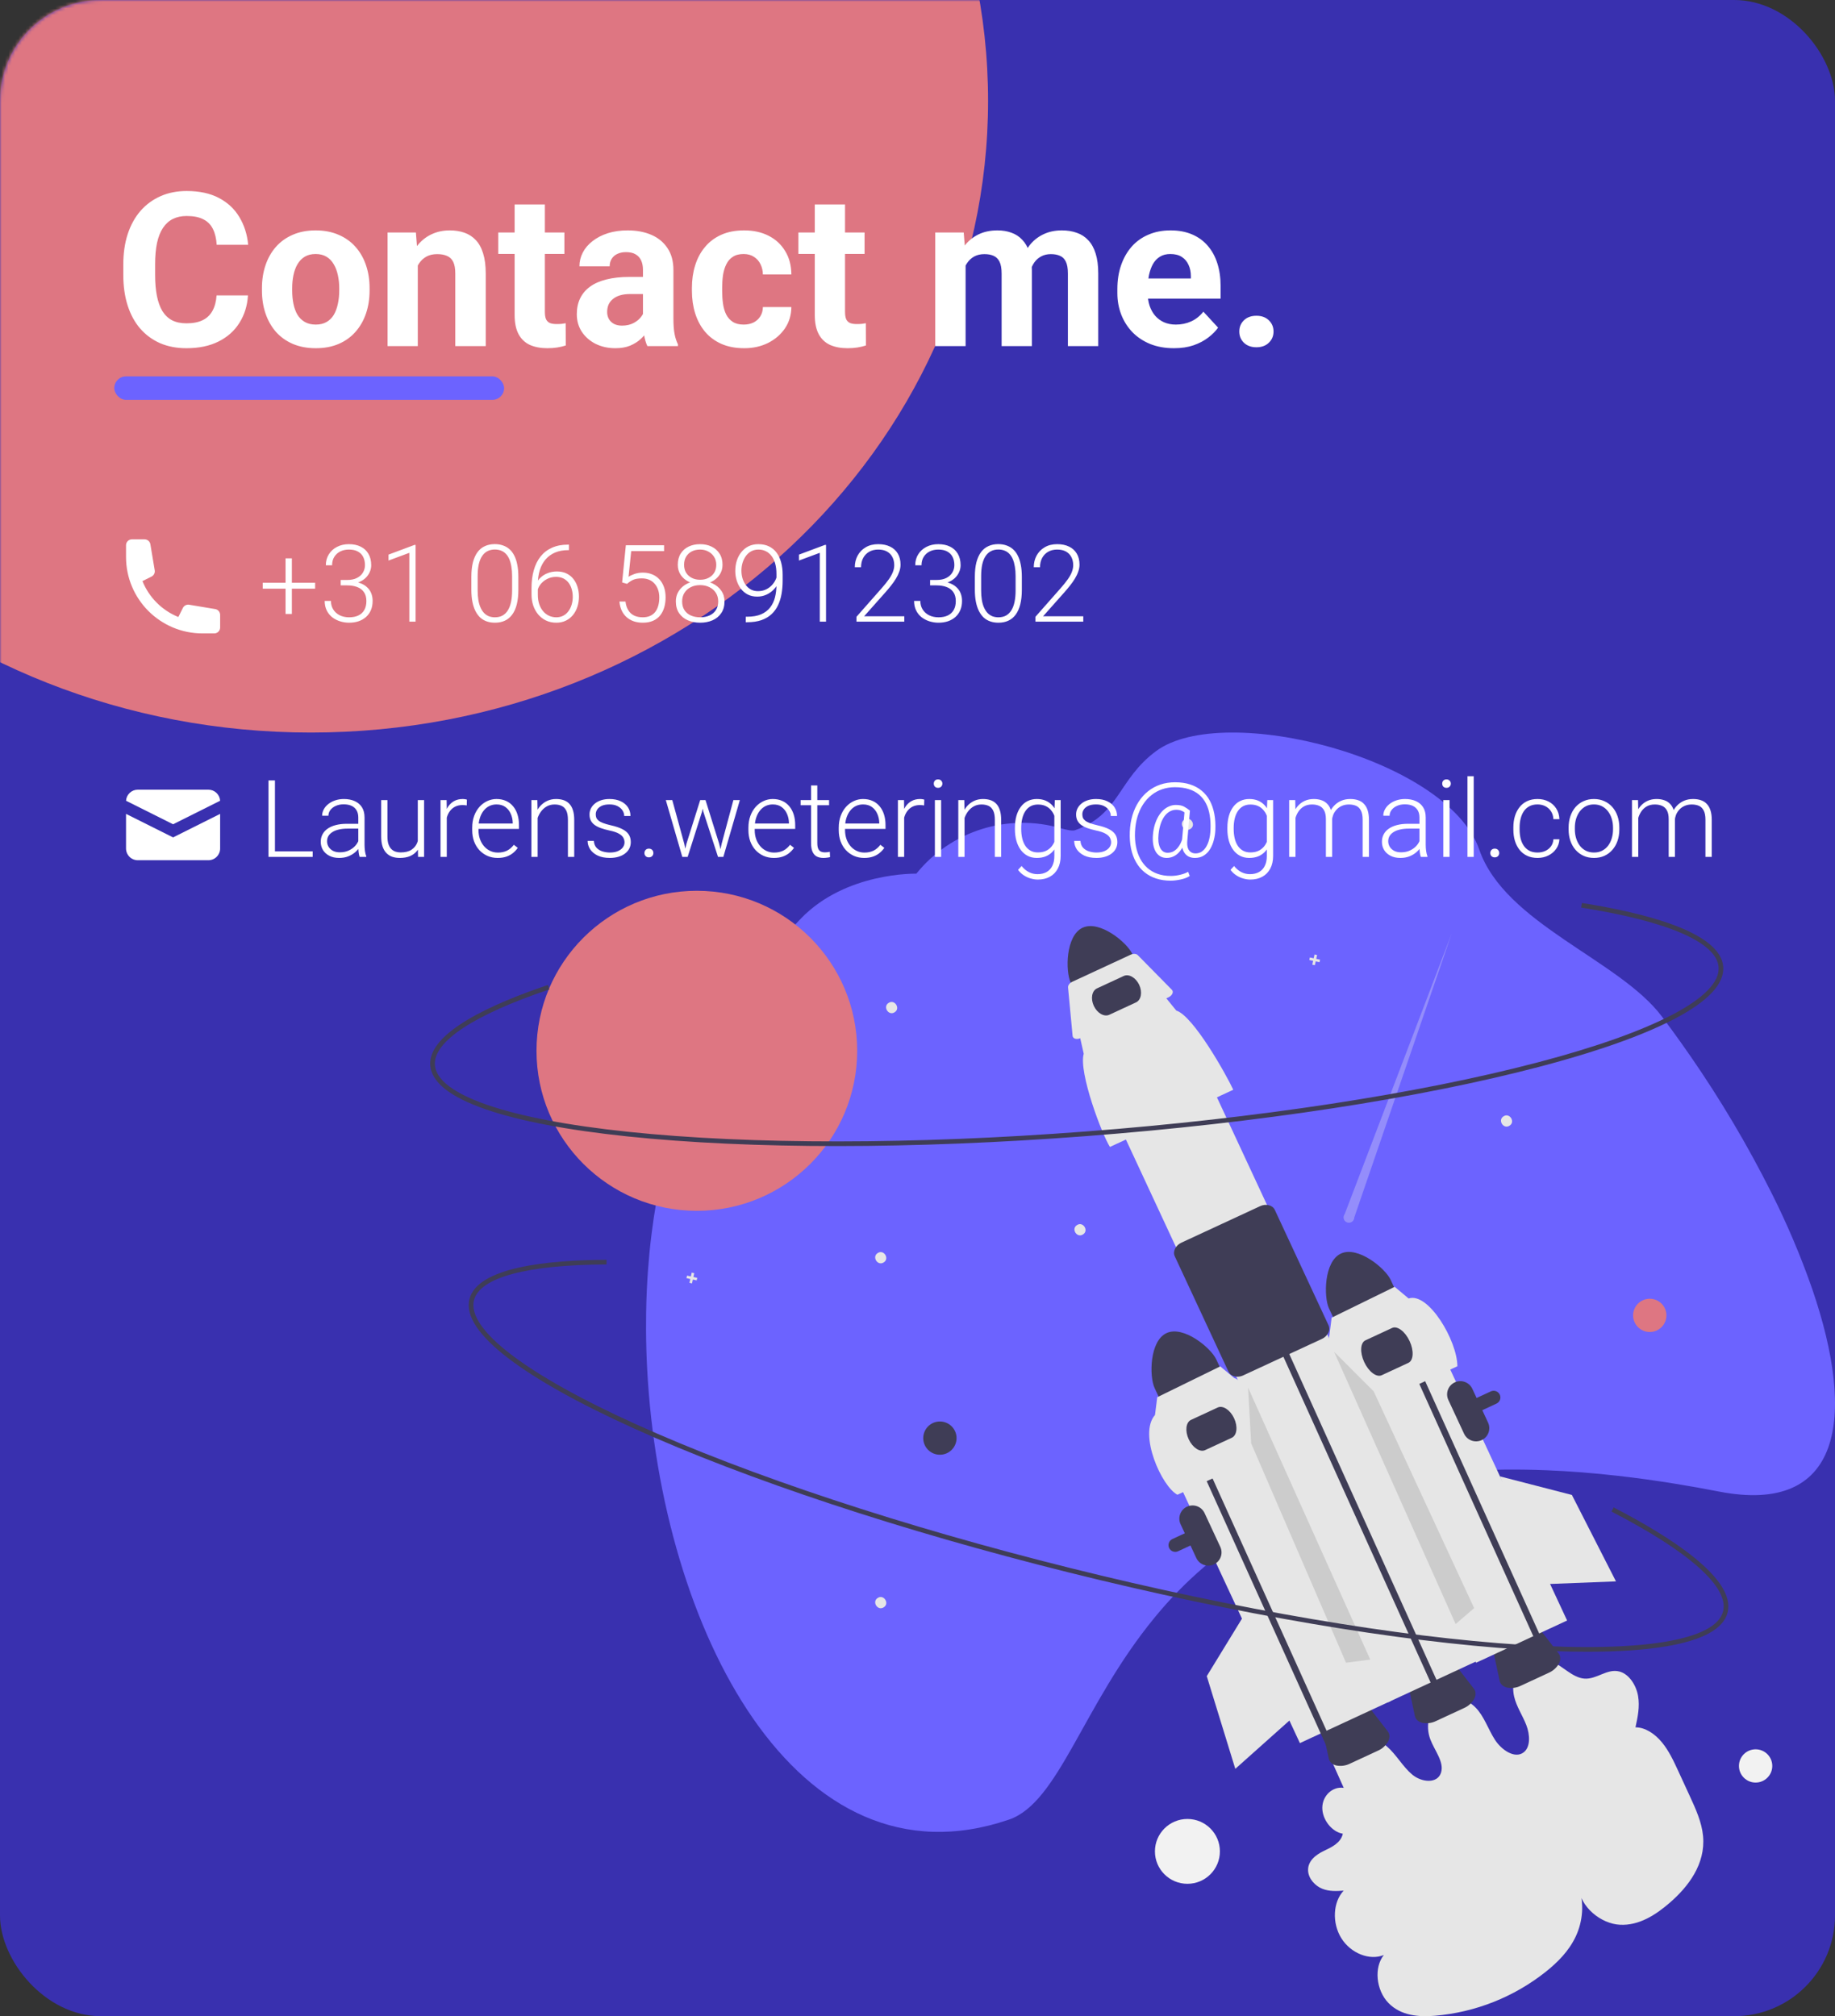 <svg width="546" height="600" viewBox="0 0 546 600" fill="none" xmlns="http://www.w3.org/2000/svg">
<rect x="0" y="0" width="546" height="600" fill="#333333" stroke="none"/>
<rect width="546" height="600" rx="30" fill="#3930AF"/>
<mask id="mask0_77_74" style="mask-type:alpha" maskUnits="userSpaceOnUse" x="0" y="0" width="546" height="600">
<rect width="546" height="600" rx="30" fill="#3930AF"/>
</mask>
<g mask="url(#mask0_77_74)">
<path d="M92.5 218C203.785 218 294 133.83 294 30C294 -73.829 203.785 -158 92.5 -158C-18.785 -158 -109 -73.829 -109 30C-109 133.83 -18.785 218 92.5 218Z" fill="#DE7682"/>
</g>
<g clip-path="url(#clip0_77_74)">
<path d="M395.803 523.066L399.82 532.056C396.555 531.537 393.518 534.321 393.45 537.895C393.382 541.47 396.294 545.188 399.559 545.696C398.935 548.472 396.242 549.695 393.905 550.817C391.567 551.938 389.048 553.799 389.222 556.756C389.362 559.13 391.329 561.226 393.418 562.069C395.506 562.912 397.698 562.783 399.814 562.641C396.608 565.988 396.295 572.28 399.111 576.794C401.926 581.308 407.549 583.53 411.759 581.793C408.784 585.486 409.43 592.25 413.122 596.062C416.843 599.905 422.237 600.276 426.952 599.872C438.959 598.858 450.399 594.333 459.842 586.861C463.447 584.002 466.813 580.64 468.87 576.254C470.926 571.868 471.532 566.315 469.616 561.324C470.133 567.577 476.402 572.515 482.042 572.791C487.682 573.067 492.606 569.896 496.791 566.28C502.356 561.472 507.508 554.731 506.744 546.415C506.366 542.297 504.564 538.338 502.797 534.502L499.372 527.066C497.989 524.064 496.574 521.011 494.493 518.492C492.411 515.973 489.522 514.023 486.631 514.041C487.292 511.027 487.956 507.9 487.402 504.697C486.848 501.494 484.727 498.177 481.842 497.427C478.17 496.473 475.058 499.855 471.366 499.536C467.813 499.229 464.877 495.67 461.426 494.259C460.006 493.646 458.437 493.46 456.912 493.723C455.387 493.986 453.972 494.688 452.84 495.742C450.653 497.873 449.741 501.474 450.526 504.881C451.213 507.866 453.043 510.499 454.154 513.377C455.264 516.256 455.437 519.957 453.304 521.529C450.73 523.426 446.812 520.845 444.801 517.722C442.791 514.599 441.636 510.817 439.093 508.191C436.092 505.091 431.394 504.364 428.304 506.522C425.214 508.68 424.032 513.513 425.59 517.621C426.864 520.979 429.782 524.377 428.77 527.54C427.7 530.883 423.02 530.459 420.197 528.097C417.374 525.735 415.5 522.176 412.711 519.761C409.879 517.308 406.181 516.233 402.934 516.919C401.287 517.301 399.763 518.09 398.503 519.214C397.242 520.339 396.285 521.762 395.721 523.353" fill="#E6E6E6"/>
<path d="M460.835 497.803L452.501 501.668C451.248 502.285 449.827 502.477 448.455 502.212C447.245 501.927 446.428 501.188 446.213 500.186L444.274 491.145C443.907 489.439 445.323 487.421 447.638 486.347L452.241 484.213C454.556 483.139 457.014 483.361 458.084 484.74L463.755 492.05C464.384 492.861 464.422 493.961 463.861 495.068C463.178 496.285 462.116 497.245 460.835 497.803Z" fill="#3F3D56"/>
<path d="M202.408 330.704C210.243 309.299 222.471 289.762 238.307 273.346C251.743 259.424 272.653 260.003 272.653 260.003L272.773 259.855C277.805 253.66 284.559 249.086 292.185 246.708C299.812 244.33 307.973 244.253 315.643 246.487C317.637 247.058 319.17 247.311 319.9 247.057C333.197 242.411 332.572 231.926 344.045 223.48C364.132 208.69 430.761 225.631 440.156 252.846C447.77 274.902 481.76 285.593 494.459 302.464C496.445 305.102 498.393 307.771 500.304 310.47C501.2 311.724 502.086 312.988 502.962 314.261C511.959 327.266 520.03 340.886 527.116 355.02C531.763 364.254 535.801 373.781 539.206 383.54C552.449 422.184 547.921 450.976 511.404 443.863C507.082 443.019 502.863 442.263 498.748 441.597C492.789 440.626 487.038 439.829 481.495 439.204C474.031 438.357 466.93 437.801 460.191 437.538C457.926 437.447 455.701 437.386 453.519 437.355C421.247 436.909 397.31 442.971 379.074 452.383C375.982 453.974 373.053 455.658 370.285 457.433C366.058 460.13 362.022 463.115 358.205 466.366C352.923 470.89 348.053 475.871 343.65 481.252L343.408 481.548C322.079 507.59 315.059 536.421 300.222 541.497C236.798 563.2 196.685 484.526 192.571 407.565C192.363 403.687 192.249 399.82 192.227 395.964C192.214 394.24 192.223 392.521 192.252 390.807C192.317 386.334 192.515 381.891 192.846 377.501C192.969 375.822 193.113 374.152 193.276 372.492C193.455 370.701 193.651 368.921 193.877 367.152C195.49 354.184 198.313 341.847 202.408 330.704Z" fill="#6C63FF"/>
<path d="M398.992 373.048C393.926 375.401 393.843 385.945 395.431 389.361L398.31 395.545L416.657 387.036L413.778 380.852C412.187 377.438 404.061 370.702 398.992 373.048Z" fill="#3F3D56"/>
<path d="M349.688 461.827C349.365 461.827 349.047 461.749 348.761 461.6C348.475 461.451 348.229 461.235 348.044 460.971C347.859 460.707 347.74 460.403 347.698 460.083C347.656 459.764 347.692 459.439 347.803 459.136C347.893 458.889 348.031 458.662 348.209 458.468C348.388 458.274 348.603 458.118 348.842 458.008L443.591 414.066C443.83 413.956 444.089 413.893 444.352 413.882C444.615 413.871 444.878 413.911 445.125 414.001C445.373 414.092 445.6 414.23 445.794 414.408C445.988 414.585 446.145 414.8 446.256 415.038C446.479 415.52 446.502 416.07 446.32 416.569C446.137 417.067 445.764 417.473 445.282 417.698H445.282L350.532 461.639C350.268 461.762 349.98 461.826 349.688 461.827Z" fill="#3F3D56"/>
<path d="M423.804 390.98L396.72 403.54L439.205 494.815L466.289 482.254L423.804 390.98Z" fill="#E6E6E6"/>
<path d="M322.133 276.08C317.068 278.434 316.985 288.977 318.573 292.393L321.451 298.577L339.798 290.068L336.92 283.885C335.329 280.47 327.202 273.734 322.133 276.08Z" fill="#3F3D56"/>
<path d="M435.624 508.295L427.29 512.161C426.037 512.778 424.616 512.969 423.244 512.705C422.035 512.419 421.217 511.681 421.002 510.678L419.063 501.637C418.697 499.932 420.112 497.914 422.427 496.84L427.03 494.706C429.346 493.632 431.803 493.854 432.873 495.233L438.545 502.543C439.174 503.353 439.212 504.453 438.65 505.56C437.968 506.777 436.905 507.738 435.624 508.295Z" fill="#3F3D56"/>
<path d="M410.001 520.985L401.666 524.85C400.414 525.468 398.993 525.659 397.621 525.394C396.411 525.109 395.593 524.37 395.378 523.368L393.439 514.327C393.073 512.621 394.488 510.603 396.804 509.53L401.406 507.395C403.722 506.321 406.18 506.543 407.249 507.922L412.921 515.232C413.55 516.043 413.588 517.143 413.026 518.25C412.344 519.467 411.281 520.428 410.001 520.985Z" fill="#3F3D56"/>
<path d="M354.172 309.538L327.088 322.098L412.967 506.6L440.051 494.039L354.172 309.538Z" fill="#E6E6E6"/>
<path d="M382.274 404.648L379.235 397.973L380.984 397.167L384.014 403.821L427.886 500.918L426.139 501.729" fill="#3F3D56"/>
<path d="M416.551 399.1L413.512 392.425L415.261 391.62L418.291 398.273L462.163 495.37L460.415 496.181" fill="#3F3D56"/>
<path d="M366.956 324.303L330.258 341.322C327.922 337.694 320.879 319.101 322.46 313.585L321.273 308.324L346.612 296.573L350.003 300.738C355.038 302.28 364.839 319.743 366.956 324.303Z" fill="#E6E6E6"/>
<path d="M347.671 296.798L321.523 308.925C320.557 309.372 319.53 309.208 319.227 308.557C319.183 308.463 319.156 308.363 319.147 308.26L317.794 293.849C317.736 293.232 318.265 292.533 319.073 292.158L336.413 284.116C337.222 283.741 338.098 283.789 338.533 284.231L348.694 294.557C349.213 295.085 348.931 295.989 348.063 296.576C347.939 296.661 347.807 296.735 347.671 296.798Z" fill="#E6E6E6"/>
<path d="M368.179 409.7C367.896 409.701 367.614 409.668 367.339 409.601C366.951 409.521 366.587 409.353 366.274 409.111C365.961 408.868 365.708 408.558 365.534 408.202L349.548 373.858C348.887 372.436 349.775 370.617 351.528 369.804L374.936 358.948C376.69 358.135 378.655 358.63 379.317 360.052L395.303 394.397C395.463 394.759 395.537 395.152 395.521 395.547C395.505 395.942 395.399 396.328 395.21 396.676C394.799 397.463 394.134 398.088 393.323 398.45L369.915 409.306C369.372 409.562 368.78 409.696 368.179 409.7Z" fill="#3F3D56"/>
<path d="M371.381 414.899L344.297 427.459L386.782 518.734L413.866 506.174L371.381 414.899Z" fill="#E6E6E6"/>
<path d="M338.014 298.304L330.071 301.987C328.539 302.698 326.471 301.514 325.463 299.347C324.454 297.181 324.881 294.84 326.414 294.129L334.356 290.446C335.889 289.735 337.957 290.919 338.965 293.086C339.973 295.252 339.547 297.593 338.014 298.304Z" fill="#3F3D56"/>
<path d="M347.097 396.721C342.032 399.075 341.949 409.619 343.537 413.035L346.415 419.219L364.762 410.71L361.884 404.526C360.293 401.111 352.166 394.375 347.097 396.721Z" fill="#3F3D56"/>
<path d="M262.958 375.676C261.169 376.866 259.339 374.034 261.162 372.897C262.951 371.707 264.781 374.539 262.958 375.676Z" fill="#E6E6E6"/>
<path d="M449.165 334.989C447.376 336.179 445.545 333.347 447.368 332.21C449.157 331.02 450.988 333.852 449.165 334.989Z" fill="#E6E6E6"/>
<path d="M322.248 367.354C320.459 368.543 318.628 365.712 320.451 364.575C322.24 363.385 324.071 366.217 322.248 367.354Z" fill="#E6E6E6"/>
<path d="M262.958 478.318C261.169 479.508 259.339 476.677 261.162 475.54C262.951 474.35 264.781 477.182 262.958 478.318Z" fill="#E6E6E6"/>
<path d="M354.209 246.679C352.42 247.869 350.589 245.037 352.412 243.9C354.201 242.71 356.032 245.542 354.209 246.679Z" fill="#E6E6E6"/>
<path d="M266.201 301.237C264.412 302.427 262.581 299.595 264.404 298.458C266.193 297.268 268.024 300.1 266.201 301.237Z" fill="#E6E6E6"/>
<path d="M392.783 285.596L391.645 285.347L391.894 284.21L391.135 284.044L390.886 285.181L389.748 284.932L389.581 285.689L390.719 285.939L390.47 287.075L391.229 287.241L391.479 286.104L392.617 286.353L392.783 285.596Z" fill="#E6E6E6"/>
<path d="M207.458 380.276L206.32 380.027L206.569 378.891L205.811 378.725L205.561 379.861L204.422 379.612L204.256 380.37L205.395 380.619L205.145 381.755L205.904 381.921L206.154 380.785L207.292 381.034L207.458 380.276Z" fill="#E6E6E6"/>
<path d="M440.859 428.573C439.912 429.01 438.829 429.056 437.849 428.698C436.868 428.34 436.07 427.609 435.629 426.664L430.945 416.601C430.507 415.656 430.462 414.576 430.821 413.598C431.179 412.62 431.913 411.824 432.859 411.385C433.805 410.947 434.887 410.901 435.867 411.258C436.847 411.615 437.645 412.345 438.086 413.289L442.77 423.353C443.209 424.298 443.254 425.378 442.896 426.357C442.537 427.336 441.805 428.132 440.859 428.573Z" fill="#3F3D56"/>
<path d="M361.188 465.561C360.241 465.999 359.159 466.044 358.178 465.687C357.198 465.329 356.4 464.598 355.959 463.653L351.275 453.59C350.836 452.645 350.791 451.565 351.15 450.587C351.509 449.609 352.242 448.813 353.188 448.374C354.135 447.935 355.217 447.889 356.197 448.246C357.177 448.603 357.975 449.334 358.416 450.278L363.1 460.341C363.539 461.287 363.584 462.367 363.225 463.346C362.867 464.324 362.134 465.121 361.188 465.561Z" fill="#3F3D56"/>
<path d="M433.643 406.586L402.235 421.152C400.236 418.046 394.208 402.134 395.561 397.413L396.225 392.131L414.979 382.947L419.134 386.417C424.989 384.441 433.595 398.923 433.643 406.586Z" fill="#E6E6E6"/>
<path d="M419.061 405.576L411.119 409.259C409.586 409.97 407.254 408.218 405.921 405.353C404.588 402.489 404.75 399.58 406.283 398.869L414.225 395.186C415.758 394.475 418.09 396.228 419.423 399.092C420.756 401.956 420.594 404.865 419.061 405.576Z" fill="#3F3D56"/>
<path d="M351.703 424.529L348.664 417.854L350.413 417.049L353.443 423.703L397.315 520.8L395.567 521.61" fill="#3F3D56"/>
<path d="M381.749 430.26L350.341 444.825C345.707 442.437 338.626 426.812 343.667 421.086L344.331 415.805L363.084 406.621L367.24 410.091C371.549 411.411 379.937 426.357 381.749 430.26Z" fill="#E6E6E6"/>
<path d="M366.521 427.861L358.578 431.545C357.046 432.255 354.858 430.815 353.704 428.333C352.549 425.852 352.856 423.254 354.389 422.544L362.331 418.86C363.864 418.149 366.051 419.59 367.206 422.071C368.361 424.553 368.053 427.15 366.521 427.861Z" fill="#3F3D56"/>
<path d="M207.342 360.333C233.691 360.333 255.052 339.012 255.052 312.711C255.052 286.41 233.691 265.088 207.342 265.088C180.993 265.088 159.633 286.41 159.633 312.711C159.633 339.012 180.993 360.333 207.342 360.333Z" fill="#DE7682"/>
<path opacity="0.3" d="M402.958 362.312L431.951 277.789L400.115 361.3C399.957 361.498 399.849 361.731 399.8 361.979C399.751 362.227 399.762 362.483 399.831 362.727C399.901 362.97 400.028 363.193 400.201 363.377C400.375 363.562 400.59 363.702 400.829 363.787C401.067 363.872 401.323 363.899 401.574 363.866C401.825 363.832 402.065 363.74 402.273 363.595C402.481 363.451 402.652 363.259 402.771 363.036C402.89 362.813 402.954 362.564 402.958 362.312H402.958Z" fill="#F0F0F0"/>
<path d="M476.863 311.931C471.188 313.814 464.896 315.663 457.987 317.48C422.254 326.871 374.357 334.196 323.119 338.107C271.882 342.017 223.426 342.046 186.678 338.187C168.776 336.307 154.617 333.604 144.594 330.151C133.983 326.496 128.407 322.091 128.021 317.06C127.27 307.258 146.648 298.631 163.035 293.12L163.479 294.435C140.974 302.003 128.874 310 129.407 316.954C130.085 325.811 151.013 333.047 186.823 336.808C223.491 340.658 271.857 340.628 323.014 336.724C374.169 332.819 421.978 325.508 457.633 316.138C492.454 306.988 512.037 296.66 511.358 287.803C510.795 280.449 496.273 274.158 470.468 270.089L470.685 268.719C489.435 271.676 511.952 277.369 512.744 287.697C513.129 292.728 508.289 297.928 498.357 303.151C492.696 306.128 485.503 309.065 476.863 311.931Z" fill="#3F3D56"/>
<path d="M490.882 396.394C493.62 396.394 495.84 394.179 495.84 391.446C495.84 388.713 493.62 386.498 490.882 386.498C488.145 386.498 485.925 388.713 485.925 391.446C485.925 394.179 488.145 396.394 490.882 396.394Z" fill="#DE7682"/>
<path d="M522.38 530.477C525.118 530.477 527.337 528.261 527.337 525.528C527.337 522.795 525.118 520.58 522.38 520.58C519.642 520.58 517.423 522.795 517.423 525.528C517.423 528.261 519.642 530.477 522.38 530.477Z" fill="#F2F2F2"/>
<path d="M353.312 560.605C358.65 560.605 362.977 556.286 362.977 550.958C362.977 545.629 358.65 541.31 353.312 541.31C347.974 541.31 343.647 545.629 343.647 550.958C343.647 556.286 347.974 560.605 353.312 560.605Z" fill="#F2F2F2"/>
<path d="M279.663 432.92C282.401 432.92 284.621 430.705 284.621 427.972C284.621 425.239 282.401 423.023 279.663 423.023C276.925 423.023 274.706 425.239 274.706 427.972C274.706 430.705 276.925 432.92 279.663 432.92Z" fill="#3F3D56"/>
<path d="M446.323 439.36L467.712 444.887L480.83 470.607L458.652 471.475L446.323 439.36Z" fill="#E6E6E6"/>
<path d="M396.955 402.282L408.726 414.039L438.625 478.563L433.12 483.31L396.955 402.282Z" fill="#CCCCCC"/>
<path d="M371.359 412.939L372.282 429.536L400.502 494.808L407.717 493.881L371.359 412.939Z" fill="#CCCCCC"/>
<path d="M370.588 479.987L359.069 498.806L367.561 526.394L384.103 511.623L370.588 479.987Z" fill="#E6E6E6"/>
<path d="M472.345 491.55C466.364 491.55 459.809 491.325 452.679 490.873C415.802 488.536 368.035 480.409 318.177 467.991C268.319 455.572 222.327 440.345 188.673 425.114C172.279 417.695 159.697 410.672 151.276 404.24C142.361 397.431 138.462 391.496 139.685 386.6C142.07 377.062 163.184 374.976 180.477 374.905L180.482 376.292C156.735 376.389 142.725 380.169 141.034 386.936C138.879 395.554 156.452 409.009 189.247 423.851C222.827 439.048 268.734 454.246 318.514 466.645C368.292 479.044 415.971 487.157 452.767 489.489C488.702 491.767 510.548 488.131 512.703 479.512C514.492 472.357 502.698 461.816 479.496 449.83L480.135 448.598C496.994 457.307 516.564 469.798 514.051 479.848C512.827 484.744 506.591 488.154 495.516 489.984C489.203 491.027 481.449 491.55 472.345 491.55Z" fill="#3F3D56"/>
</g>
<path d="M64.438 87.906H73.781C73.594 90.969 72.75 93.688 71.25 96.062C69.771 98.438 67.698 100.292 65.031 101.625C62.385 102.958 59.198 103.625 55.469 103.625C52.552 103.625 49.938 103.125 47.625 102.125C45.312 101.104 43.333 99.646 41.688 97.75C40.062 95.854 38.823 93.562 37.969 90.875C37.115 88.188 36.688 85.177 36.688 81.844V78.688C36.688 75.354 37.125 72.344 38 69.656C38.896 66.948 40.167 64.646 41.812 62.75C43.479 60.854 45.469 59.396 47.781 58.375C50.094 57.354 52.677 56.844 55.531 56.844C59.323 56.844 62.521 57.531 65.125 58.906C67.75 60.281 69.781 62.177 71.219 64.594C72.677 67.01 73.552 69.76 73.844 72.844H64.469C64.365 71.01 64 69.458 63.375 68.188C62.75 66.896 61.802 65.927 60.531 65.281C59.281 64.615 57.615 64.281 55.531 64.281C53.969 64.281 52.604 64.573 51.438 65.156C50.271 65.74 49.292 66.625 48.5 67.812C47.708 69 47.115 70.5 46.719 72.312C46.344 74.104 46.156 76.208 46.156 78.625V81.844C46.156 84.198 46.333 86.271 46.688 88.062C47.042 89.833 47.583 91.333 48.312 92.562C49.062 93.771 50.021 94.688 51.188 95.312C52.375 95.917 53.802 96.219 55.469 96.219C57.427 96.219 59.042 95.906 60.312 95.281C61.583 94.656 62.552 93.729 63.219 92.5C63.906 91.271 64.312 89.74 64.438 87.906ZM77.938 86.438V85.781C77.938 83.302 78.292 81.021 79 78.938C79.708 76.833 80.74 75.01 82.094 73.469C83.448 71.927 85.115 70.729 87.094 69.875C89.073 69 91.344 68.562 93.906 68.562C96.469 68.562 98.75 69 100.75 69.875C102.75 70.729 104.427 71.927 105.781 73.469C107.156 75.01 108.198 76.833 108.906 78.938C109.615 81.021 109.969 83.302 109.969 85.781V86.438C109.969 88.896 109.615 91.177 108.906 93.281C108.198 95.365 107.156 97.188 105.781 98.75C104.427 100.292 102.76 101.49 100.781 102.344C98.802 103.198 96.531 103.625 93.969 103.625C91.406 103.625 89.125 103.198 87.125 102.344C85.146 101.49 83.469 100.292 82.094 98.75C80.74 97.188 79.708 95.365 79 93.281C78.292 91.177 77.938 88.896 77.938 86.438ZM86.938 85.781V86.438C86.938 87.854 87.062 89.177 87.312 90.406C87.562 91.635 87.958 92.719 88.5 93.656C89.062 94.573 89.792 95.292 90.688 95.812C91.583 96.333 92.677 96.594 93.969 96.594C95.219 96.594 96.292 96.333 97.188 95.812C98.083 95.292 98.802 94.573 99.344 93.656C99.885 92.719 100.281 91.635 100.531 90.406C100.802 89.177 100.938 87.854 100.938 86.438V85.781C100.938 84.406 100.802 83.115 100.531 81.906C100.281 80.677 99.875 79.594 99.312 78.656C98.771 77.698 98.052 76.948 97.156 76.406C96.26 75.865 95.177 75.594 93.906 75.594C92.635 75.594 91.552 75.865 90.656 76.406C89.781 76.948 89.062 77.698 88.5 78.656C87.958 79.594 87.562 80.677 87.312 81.906C87.062 83.115 86.938 84.406 86.938 85.781ZM124.312 76.406V103H115.312V69.188H123.75L124.312 76.406ZM123 84.906H120.562C120.562 82.406 120.885 80.156 121.531 78.156C122.177 76.135 123.083 74.417 124.25 73C125.417 71.562 126.802 70.469 128.406 69.719C130.031 68.948 131.844 68.562 133.844 68.562C135.427 68.562 136.875 68.792 138.188 69.25C139.5 69.708 140.625 70.438 141.562 71.438C142.521 72.438 143.25 73.76 143.75 75.406C144.271 77.052 144.531 79.062 144.531 81.438V103H135.469V81.406C135.469 79.906 135.26 78.74 134.844 77.906C134.427 77.073 133.812 76.49 133 76.156C132.208 75.802 131.229 75.625 130.062 75.625C128.854 75.625 127.802 75.865 126.906 76.344C126.031 76.823 125.302 77.49 124.719 78.344C124.156 79.177 123.729 80.156 123.438 81.281C123.146 82.406 123 83.615 123 84.906ZM167.938 69.188V75.562H148.25V69.188H167.938ZM153.125 60.844H162.125V92.812C162.125 93.792 162.25 94.542 162.5 95.062C162.771 95.583 163.167 95.948 163.688 96.156C164.208 96.344 164.865 96.438 165.656 96.438C166.219 96.438 166.719 96.417 167.156 96.375C167.615 96.312 168 96.25 168.312 96.188L168.344 102.812C167.573 103.062 166.74 103.26 165.844 103.406C164.948 103.552 163.958 103.625 162.875 103.625C160.896 103.625 159.167 103.302 157.688 102.656C156.229 101.99 155.104 100.927 154.312 99.469C153.521 98.01 153.125 96.094 153.125 93.719V60.844ZM191.312 95.375V80.312C191.312 79.229 191.135 78.302 190.781 77.531C190.427 76.74 189.875 76.125 189.125 75.688C188.396 75.25 187.448 75.031 186.281 75.031C185.281 75.031 184.417 75.208 183.688 75.562C182.958 75.896 182.396 76.385 182 77.031C181.604 77.656 181.406 78.396 181.406 79.25H172.406C172.406 77.812 172.74 76.448 173.406 75.156C174.073 73.865 175.042 72.729 176.312 71.75C177.583 70.75 179.094 69.969 180.844 69.406C182.615 68.844 184.594 68.562 186.781 68.562C189.406 68.562 191.74 69 193.781 69.875C195.823 70.75 197.427 72.062 198.594 73.812C199.781 75.562 200.375 77.75 200.375 80.375V94.844C200.375 96.698 200.49 98.219 200.719 99.406C200.948 100.573 201.281 101.594 201.719 102.469V103H192.625C192.188 102.083 191.854 100.938 191.625 99.562C191.417 98.167 191.312 96.771 191.312 95.375ZM192.5 82.406L192.562 87.5H187.531C186.344 87.5 185.312 87.635 184.438 87.906C183.562 88.177 182.844 88.562 182.281 89.062C181.719 89.542 181.302 90.104 181.031 90.75C180.781 91.396 180.656 92.104 180.656 92.875C180.656 93.646 180.833 94.344 181.188 94.969C181.542 95.573 182.052 96.052 182.719 96.406C183.385 96.74 184.167 96.906 185.062 96.906C186.417 96.906 187.594 96.635 188.594 96.094C189.594 95.552 190.365 94.885 190.906 94.094C191.469 93.302 191.76 92.552 191.781 91.844L194.156 95.656C193.823 96.51 193.365 97.396 192.781 98.312C192.219 99.229 191.5 100.094 190.625 100.906C189.75 101.698 188.698 102.354 187.469 102.875C186.24 103.375 184.781 103.625 183.094 103.625C180.948 103.625 179 103.198 177.25 102.344C175.521 101.469 174.146 100.271 173.125 98.75C172.125 97.208 171.625 95.458 171.625 93.5C171.625 91.729 171.958 90.156 172.625 88.781C173.292 87.406 174.271 86.25 175.562 85.312C176.875 84.354 178.51 83.635 180.469 83.156C182.427 82.656 184.698 82.406 187.281 82.406H192.5ZM221.281 96.594C222.385 96.594 223.365 96.385 224.219 95.969C225.073 95.531 225.74 94.927 226.219 94.156C226.719 93.365 226.979 92.438 227 91.375H235.469C235.448 93.75 234.812 95.865 233.562 97.719C232.312 99.552 230.635 101 228.531 102.062C226.427 103.104 224.073 103.625 221.469 103.625C218.844 103.625 216.552 103.188 214.594 102.312C212.656 101.438 211.042 100.229 209.75 98.688C208.458 97.125 207.49 95.312 206.844 93.25C206.198 91.167 205.875 88.938 205.875 86.562V85.656C205.875 83.26 206.198 81.031 206.844 78.969C207.49 76.885 208.458 75.073 209.75 73.531C211.042 71.969 212.656 70.75 214.594 69.875C216.531 69 218.802 68.562 221.406 68.562C224.177 68.562 226.604 69.094 228.688 70.156C230.792 71.219 232.438 72.74 233.625 74.719C234.833 76.677 235.448 79 235.469 81.688H227C226.979 80.562 226.74 79.542 226.281 78.625C225.844 77.708 225.198 76.979 224.344 76.438C223.51 75.875 222.479 75.594 221.25 75.594C219.938 75.594 218.865 75.875 218.031 76.438C217.198 76.979 216.552 77.729 216.094 78.688C215.635 79.625 215.312 80.698 215.125 81.906C214.958 83.094 214.875 84.344 214.875 85.656V86.562C214.875 87.875 214.958 89.135 215.125 90.344C215.292 91.552 215.604 92.625 216.062 93.562C216.542 94.5 217.198 95.24 218.031 95.781C218.865 96.323 219.948 96.594 221.281 96.594ZM257.25 69.188V75.562H237.562V69.188H257.25ZM242.438 60.844H251.438V92.812C251.438 93.792 251.562 94.542 251.812 95.062C252.083 95.583 252.479 95.948 253 96.156C253.521 96.344 254.177 96.438 254.969 96.438C255.531 96.438 256.031 96.417 256.469 96.375C256.927 96.312 257.312 96.25 257.625 96.188L257.656 102.812C256.885 103.062 256.052 103.26 255.156 103.406C254.26 103.552 253.271 103.625 252.188 103.625C250.208 103.625 248.479 103.302 247 102.656C245.542 101.99 244.417 100.927 243.625 99.469C242.833 98.01 242.438 96.094 242.438 93.719V60.844ZM287.312 76.188V103H278.281V69.188H286.75L287.312 76.188ZM286.062 84.906H283.562C283.562 82.552 283.844 80.385 284.406 78.406C284.99 76.406 285.833 74.677 286.938 73.219C288.062 71.74 289.448 70.594 291.094 69.781C292.74 68.969 294.646 68.562 296.812 68.562C298.312 68.562 299.688 68.792 300.938 69.25C302.188 69.688 303.26 70.385 304.156 71.344C305.073 72.281 305.781 73.51 306.281 75.031C306.781 76.531 307.031 78.333 307.031 80.438V103H298.031V81.438C298.031 79.896 297.823 78.708 297.406 77.875C296.99 77.042 296.396 76.458 295.625 76.125C294.875 75.792 293.969 75.625 292.906 75.625C291.74 75.625 290.719 75.865 289.844 76.344C288.99 76.823 288.281 77.49 287.719 78.344C287.156 79.177 286.74 80.156 286.469 81.281C286.198 82.406 286.062 83.615 286.062 84.906ZM306.188 83.875L302.969 84.281C302.969 82.073 303.24 80.021 303.781 78.125C304.344 76.229 305.167 74.562 306.25 73.125C307.354 71.688 308.719 70.573 310.344 69.781C311.969 68.969 313.844 68.562 315.969 68.562C317.594 68.562 319.073 68.802 320.406 69.281C321.74 69.74 322.875 70.479 323.812 71.5C324.771 72.5 325.5 73.812 326 75.438C326.521 77.062 326.781 79.052 326.781 81.406V103H317.75V81.406C317.75 79.844 317.542 78.656 317.125 77.844C316.729 77.01 316.146 76.438 315.375 76.125C314.625 75.792 313.729 75.625 312.688 75.625C311.604 75.625 310.656 75.844 309.844 76.281C309.031 76.698 308.354 77.281 307.812 78.031C307.271 78.781 306.865 79.656 306.594 80.656C306.323 81.635 306.188 82.708 306.188 83.875ZM349.312 103.625C346.688 103.625 344.333 103.208 342.25 102.375C340.167 101.521 338.396 100.344 336.938 98.844C335.5 97.344 334.396 95.604 333.625 93.625C332.854 91.625 332.469 89.5 332.469 87.25V86C332.469 83.438 332.833 81.094 333.562 78.969C334.292 76.844 335.333 75 336.688 73.438C338.062 71.875 339.729 70.677 341.688 69.844C343.646 68.99 345.854 68.562 348.312 68.562C350.708 68.562 352.833 68.958 354.688 69.75C356.542 70.542 358.094 71.667 359.344 73.125C360.615 74.583 361.573 76.333 362.219 78.375C362.865 80.396 363.188 82.646 363.188 85.125V88.875H336.312V82.875H354.344V82.188C354.344 80.938 354.115 79.823 353.656 78.844C353.219 77.844 352.552 77.052 351.656 76.469C350.76 75.885 349.615 75.594 348.219 75.594C347.031 75.594 346.01 75.854 345.156 76.375C344.302 76.896 343.604 77.625 343.062 78.562C342.542 79.5 342.146 80.604 341.875 81.875C341.625 83.125 341.5 84.5 341.5 86V87.25C341.5 88.604 341.688 89.854 342.062 91C342.458 92.146 343.01 93.135 343.719 93.969C344.448 94.802 345.323 95.448 346.344 95.906C347.385 96.365 348.562 96.594 349.875 96.594C351.5 96.594 353.01 96.281 354.406 95.656C355.823 95.01 357.042 94.042 358.062 92.75L362.438 97.5C361.729 98.521 360.76 99.5 359.531 100.438C358.323 101.375 356.865 102.146 355.156 102.75C353.448 103.333 351.5 103.625 349.312 103.625ZM368.75 98.656C368.75 97.323 369.208 96.208 370.125 95.312C371.062 94.417 372.302 93.969 373.844 93.969C375.385 93.969 376.615 94.417 377.531 95.312C378.469 96.208 378.938 97.323 378.938 98.656C378.938 99.99 378.469 101.104 377.531 102C376.615 102.896 375.385 103.344 373.844 103.344C372.302 103.344 371.062 102.896 370.125 102C369.208 101.104 368.75 99.99 368.75 98.656Z" fill="white"/>
<rect x="34" y="112" width="116" height="7" rx="3.5" fill="#6C63FF"/>
<path d="M93.766 173.422V175.188H78.172V173.422H93.766ZM86.844 166.156V182.719H84.969V166.156H86.844ZM101.375 172.594H103.281C104.448 172.594 105.422 172.396 106.203 172C106.995 171.594 107.589 171.057 107.984 170.391C108.391 169.724 108.594 168.984 108.594 168.172C108.594 167.255 108.422 166.453 108.078 165.766C107.734 165.068 107.208 164.526 106.5 164.141C105.802 163.745 104.906 163.547 103.812 163.547C102.854 163.547 102 163.734 101.25 164.109C100.5 164.484 99.906 165.021 99.469 165.719C99.031 166.417 98.812 167.25 98.812 168.219H96.953C96.953 166.979 97.25 165.891 97.844 164.953C98.438 164.005 99.255 163.266 100.297 162.734C101.339 162.203 102.51 161.938 103.812 161.938C105.156 161.938 106.323 162.182 107.312 162.672C108.312 163.161 109.083 163.875 109.625 164.812C110.177 165.75 110.453 166.891 110.453 168.234C110.453 168.922 110.302 169.599 110 170.266C109.708 170.932 109.271 171.536 108.688 172.078C108.104 172.609 107.38 173.036 106.516 173.359C105.651 173.682 104.646 173.844 103.5 173.844H101.375V172.594ZM101.375 174.203V172.969H103.5C104.802 172.969 105.917 173.12 106.844 173.422C107.771 173.714 108.531 174.13 109.125 174.672C109.729 175.203 110.172 175.823 110.453 176.531C110.734 177.24 110.875 178 110.875 178.812C110.875 179.854 110.703 180.776 110.359 181.578C110.016 182.38 109.526 183.062 108.891 183.625C108.266 184.177 107.526 184.599 106.672 184.891C105.828 185.172 104.901 185.312 103.891 185.312C102.974 185.312 102.078 185.177 101.203 184.906C100.339 184.635 99.557 184.234 98.859 183.703C98.172 183.161 97.625 182.484 97.219 181.672C96.812 180.849 96.609 179.901 96.609 178.828H98.469C98.469 179.786 98.698 180.635 99.156 181.375C99.615 182.104 100.25 182.677 101.062 183.094C101.885 183.5 102.828 183.703 103.891 183.703C104.964 183.703 105.88 183.521 106.641 183.156C107.411 182.781 108 182.234 108.406 181.516C108.812 180.797 109.016 179.917 109.016 178.875C109.016 177.781 108.771 176.891 108.281 176.203C107.802 175.516 107.13 175.01 106.266 174.688C105.411 174.365 104.417 174.203 103.281 174.203H101.375ZM123.656 162.156V185H121.797V164.516L115.609 166.812V165.047L123.344 162.156H123.656ZM154.234 171.672V175.5C154.234 177.167 154.078 178.62 153.766 179.859C153.453 181.089 152.995 182.109 152.391 182.922C151.797 183.724 151.068 184.323 150.203 184.719C149.349 185.115 148.37 185.312 147.266 185.312C146.391 185.312 145.589 185.188 144.859 184.938C144.13 184.688 143.479 184.307 142.906 183.797C142.344 183.276 141.865 182.625 141.469 181.844C141.073 181.062 140.771 180.146 140.562 179.094C140.354 178.031 140.25 176.833 140.25 175.5V171.672C140.25 169.995 140.406 168.547 140.719 167.328C141.042 166.109 141.5 165.099 142.094 164.297C142.698 163.495 143.432 162.901 144.297 162.516C145.161 162.12 146.141 161.922 147.234 161.922C148.109 161.922 148.911 162.052 149.641 162.312C150.38 162.562 151.031 162.938 151.594 163.438C152.167 163.938 152.646 164.578 153.031 165.359C153.427 166.13 153.724 167.042 153.922 168.094C154.13 169.146 154.234 170.339 154.234 171.672ZM152.375 175.719V171.438C152.375 170.406 152.302 169.469 152.156 168.625C152.021 167.781 151.818 167.042 151.547 166.406C151.276 165.771 150.932 165.24 150.516 164.812C150.109 164.385 149.63 164.068 149.078 163.859C148.536 163.641 147.922 163.531 147.234 163.531C146.391 163.531 145.646 163.703 145 164.047C144.365 164.38 143.833 164.88 143.406 165.547C142.979 166.203 142.656 167.026 142.438 168.016C142.229 169.005 142.125 170.146 142.125 171.438V175.719C142.125 176.74 142.193 177.672 142.328 178.516C142.464 179.349 142.672 180.089 142.953 180.734C143.234 181.38 143.578 181.927 143.984 182.375C144.401 182.812 144.88 183.146 145.422 183.375C145.974 183.594 146.589 183.703 147.266 183.703C148.13 183.703 148.88 183.531 149.516 183.188C150.151 182.833 150.682 182.318 151.109 181.641C151.536 180.953 151.854 180.115 152.062 179.125C152.271 178.125 152.375 176.99 152.375 175.719ZM169.031 162.078H169.297V163.719H169.031C167.594 163.719 166.312 163.953 165.188 164.422C164.073 164.891 163.13 165.568 162.359 166.453C161.599 167.328 161.021 168.391 160.625 169.641C160.229 170.891 160.031 172.292 160.031 173.844V176.984C160.031 178.036 160.172 178.979 160.453 179.812C160.734 180.635 161.125 181.339 161.625 181.922C162.125 182.505 162.708 182.948 163.375 183.25C164.042 183.552 164.76 183.703 165.531 183.703C166.292 183.703 166.974 183.547 167.578 183.234C168.182 182.922 168.693 182.484 169.109 181.922C169.536 181.359 169.859 180.714 170.078 179.984C170.307 179.245 170.422 178.453 170.422 177.609C170.422 176.807 170.318 176.052 170.109 175.344C169.911 174.625 169.604 173.99 169.188 173.438C168.771 172.885 168.25 172.453 167.625 172.141C167 171.828 166.266 171.672 165.422 171.672C164.464 171.672 163.568 171.891 162.734 172.328C161.901 172.766 161.219 173.349 160.688 174.078C160.167 174.807 159.891 175.604 159.859 176.469L158.781 176.453C158.854 175.474 159.078 174.594 159.453 173.812C159.828 173.021 160.323 172.349 160.938 171.797C161.562 171.234 162.276 170.807 163.078 170.516C163.891 170.214 164.766 170.062 165.703 170.062C166.797 170.062 167.75 170.26 168.562 170.656C169.385 171.052 170.068 171.599 170.609 172.297C171.161 172.984 171.573 173.781 171.844 174.688C172.125 175.583 172.266 176.531 172.266 177.531C172.266 178.625 172.109 179.646 171.797 180.594C171.495 181.531 171.047 182.354 170.453 183.062C169.87 183.771 169.161 184.323 168.328 184.719C167.505 185.115 166.573 185.312 165.531 185.312C164.385 185.312 163.359 185.094 162.453 184.656C161.547 184.219 160.771 183.615 160.125 182.844C159.49 182.073 159 181.188 158.656 180.188C158.323 179.177 158.156 178.099 158.156 176.953V174.953C158.156 173.016 158.38 171.26 158.828 169.688C159.276 168.104 159.948 166.745 160.844 165.609C161.75 164.474 162.88 163.604 164.234 163C165.599 162.385 167.198 162.078 169.031 162.078ZM186.578 173.75L185.109 173.328L186.219 162.25H197.594V164H187.812L187.016 171.656C187.411 171.375 187.984 171.099 188.734 170.828C189.495 170.547 190.349 170.406 191.297 170.406C192.307 170.406 193.224 170.578 194.047 170.922C194.88 171.255 195.594 171.745 196.188 172.391C196.781 173.026 197.24 173.797 197.562 174.703C197.885 175.599 198.047 176.615 198.047 177.75C198.047 178.844 197.911 179.849 197.641 180.766C197.37 181.682 196.958 182.484 196.406 183.172C195.854 183.849 195.151 184.375 194.297 184.75C193.443 185.125 192.427 185.312 191.25 185.312C190.344 185.312 189.49 185.188 188.688 184.938C187.896 184.677 187.188 184.286 186.562 183.766C185.938 183.245 185.427 182.589 185.031 181.797C184.646 181.005 184.406 180.078 184.312 179.016H186.109C186.234 180.036 186.51 180.896 186.938 181.594C187.365 182.292 187.938 182.818 188.656 183.172C189.385 183.526 190.25 183.703 191.25 183.703C192.062 183.703 192.771 183.573 193.375 183.312C193.99 183.052 194.5 182.672 194.906 182.172C195.323 181.661 195.635 181.042 195.844 180.312C196.062 179.573 196.172 178.729 196.172 177.781C196.172 176.969 196.057 176.224 195.828 175.547C195.599 174.859 195.26 174.26 194.812 173.75C194.375 173.229 193.833 172.828 193.188 172.547C192.542 172.266 191.802 172.125 190.969 172.125C189.885 172.125 189.021 172.271 188.375 172.562C187.74 172.854 187.141 173.25 186.578 173.75ZM215.578 178.969C215.578 180.344 215.255 181.505 214.609 182.453C213.974 183.401 213.109 184.115 212.016 184.594C210.922 185.073 209.698 185.312 208.344 185.312C206.979 185.312 205.75 185.073 204.656 184.594C203.562 184.115 202.693 183.401 202.047 182.453C201.411 181.505 201.094 180.344 201.094 178.969C201.094 178.062 201.271 177.24 201.625 176.5C201.99 175.75 202.495 175.104 203.141 174.562C203.797 174.01 204.562 173.583 205.438 173.281C206.312 172.979 207.271 172.828 208.312 172.828C209.688 172.828 210.922 173.094 212.016 173.625C213.109 174.146 213.974 174.865 214.609 175.781C215.255 176.698 215.578 177.76 215.578 178.969ZM213.703 178.969C213.703 178 213.469 177.151 213 176.422C212.531 175.693 211.891 175.13 211.078 174.734C210.266 174.328 209.344 174.125 208.312 174.125C207.271 174.125 206.349 174.328 205.547 174.734C204.745 175.13 204.115 175.693 203.656 176.422C203.198 177.151 202.969 178 202.969 178.969C202.969 179.979 203.193 180.839 203.641 181.547C204.099 182.255 204.734 182.792 205.547 183.156C206.359 183.521 207.292 183.703 208.344 183.703C209.396 183.703 210.323 183.521 211.125 183.156C211.927 182.792 212.557 182.255 213.016 181.547C213.474 180.839 213.703 179.979 213.703 178.969ZM214.984 168.094C214.984 169.208 214.688 170.203 214.094 171.078C213.51 171.943 212.719 172.625 211.719 173.125C210.719 173.615 209.589 173.859 208.328 173.859C207.057 173.859 205.917 173.615 204.906 173.125C203.906 172.625 203.115 171.943 202.531 171.078C201.958 170.203 201.672 169.208 201.672 168.094C201.672 166.771 201.958 165.656 202.531 164.75C203.115 163.833 203.906 163.135 204.906 162.656C205.906 162.177 207.042 161.938 208.312 161.938C209.573 161.938 210.703 162.177 211.703 162.656C212.714 163.135 213.51 163.833 214.094 164.75C214.688 165.656 214.984 166.771 214.984 168.094ZM213.125 168.078C213.125 167.193 212.911 166.411 212.484 165.734C212.068 165.057 211.495 164.526 210.766 164.141C210.047 163.745 209.229 163.547 208.312 163.547C207.385 163.547 206.562 163.729 205.844 164.094C205.135 164.458 204.573 164.979 204.156 165.656C203.75 166.333 203.547 167.141 203.547 168.078C203.547 168.995 203.75 169.786 204.156 170.453C204.573 171.109 205.141 171.62 205.859 171.984C206.578 172.349 207.401 172.531 208.328 172.531C209.255 172.531 210.078 172.349 210.797 171.984C211.516 171.62 212.083 171.109 212.5 170.453C212.917 169.786 213.125 168.995 213.125 168.078ZM221.906 183.531H222.312C223.969 183.531 225.354 183.292 226.469 182.812C227.583 182.323 228.474 181.651 229.141 180.797C229.818 179.932 230.302 178.922 230.594 177.766C230.885 176.609 231.031 175.354 231.031 174V170.828C231.031 169.63 230.901 168.578 230.641 167.672C230.38 166.766 230.01 166.01 229.531 165.406C229.052 164.792 228.484 164.328 227.828 164.016C227.182 163.703 226.464 163.547 225.672 163.547C224.891 163.547 224.182 163.714 223.547 164.047C222.922 164.38 222.391 164.844 221.953 165.438C221.526 166.021 221.193 166.693 220.953 167.453C220.724 168.203 220.609 169 220.609 169.844C220.609 170.615 220.714 171.365 220.922 172.094C221.141 172.812 221.458 173.464 221.875 174.047C222.292 174.62 222.802 175.078 223.406 175.422C224.021 175.755 224.729 175.922 225.531 175.922C226.438 175.922 227.24 175.75 227.938 175.406C228.646 175.062 229.245 174.62 229.734 174.078C230.234 173.526 230.615 172.932 230.875 172.297C231.146 171.651 231.292 171.026 231.312 170.422L232.25 170.406C232.25 171.354 232.073 172.26 231.719 173.125C231.375 173.979 230.885 174.74 230.25 175.406C229.625 176.062 228.891 176.583 228.047 176.969C227.203 177.354 226.292 177.547 225.312 177.547C224.25 177.547 223.307 177.339 222.484 176.922C221.672 176.495 220.99 175.922 220.438 175.203C219.896 174.474 219.484 173.656 219.203 172.75C218.922 171.844 218.781 170.901 218.781 169.922C218.781 168.828 218.932 167.802 219.234 166.844C219.547 165.875 220 165.026 220.594 164.297C221.188 163.557 221.906 162.979 222.75 162.562C223.604 162.146 224.568 161.938 225.641 161.938C226.859 161.938 227.922 162.161 228.828 162.609C229.734 163.047 230.484 163.672 231.078 164.484C231.682 165.297 232.13 166.255 232.422 167.359C232.724 168.464 232.875 169.682 232.875 171.016V172.812C232.875 174.156 232.771 175.443 232.562 176.672C232.354 177.901 232.005 179.036 231.516 180.078C231.036 181.109 230.391 182.005 229.578 182.766C228.766 183.526 227.76 184.12 226.562 184.547C225.365 184.964 223.948 185.172 222.312 185.172H221.891L221.906 183.531ZM245.781 162.156V185H243.922V164.516L237.734 166.812V165.047L245.469 162.156H245.781ZM269.078 183.391V185H254.844V183.547L262.297 175.094C263.224 174.042 263.964 173.12 264.516 172.328C265.068 171.526 265.464 170.797 265.703 170.141C265.953 169.474 266.078 168.828 266.078 168.203C266.078 167.286 265.896 166.479 265.531 165.781C265.177 165.083 264.646 164.536 263.938 164.141C263.229 163.745 262.354 163.547 261.312 163.547C260.271 163.547 259.365 163.771 258.594 164.219C257.823 164.667 257.229 165.292 256.812 166.094C256.406 166.885 256.203 167.786 256.203 168.797H254.344C254.344 167.547 254.62 166.401 255.172 165.359C255.734 164.318 256.536 163.49 257.578 162.875C258.62 162.25 259.865 161.938 261.312 161.938C262.688 161.938 263.87 162.182 264.859 162.672C265.849 163.151 266.609 163.844 267.141 164.75C267.682 165.656 267.953 166.75 267.953 168.031C267.953 168.719 267.828 169.411 267.578 170.109C267.339 170.807 267.005 171.505 266.578 172.203C266.161 172.891 265.682 173.573 265.141 174.25C264.609 174.927 264.052 175.594 263.469 176.25L257.125 183.391H269.078ZM276.75 172.594H278.656C279.823 172.594 280.797 172.396 281.578 172C282.37 171.594 282.964 171.057 283.359 170.391C283.766 169.724 283.969 168.984 283.969 168.172C283.969 167.255 283.797 166.453 283.453 165.766C283.109 165.068 282.583 164.526 281.875 164.141C281.177 163.745 280.281 163.547 279.188 163.547C278.229 163.547 277.375 163.734 276.625 164.109C275.875 164.484 275.281 165.021 274.844 165.719C274.406 166.417 274.188 167.25 274.188 168.219H272.328C272.328 166.979 272.625 165.891 273.219 164.953C273.812 164.005 274.63 163.266 275.672 162.734C276.714 162.203 277.885 161.938 279.188 161.938C280.531 161.938 281.698 162.182 282.688 162.672C283.688 163.161 284.458 163.875 285 164.812C285.552 165.75 285.828 166.891 285.828 168.234C285.828 168.922 285.677 169.599 285.375 170.266C285.083 170.932 284.646 171.536 284.062 172.078C283.479 172.609 282.755 173.036 281.891 173.359C281.026 173.682 280.021 173.844 278.875 173.844H276.75V172.594ZM276.75 174.203V172.969H278.875C280.177 172.969 281.292 173.12 282.219 173.422C283.146 173.714 283.906 174.13 284.5 174.672C285.104 175.203 285.547 175.823 285.828 176.531C286.109 177.24 286.25 178 286.25 178.812C286.25 179.854 286.078 180.776 285.734 181.578C285.391 182.38 284.901 183.062 284.266 183.625C283.641 184.177 282.901 184.599 282.047 184.891C281.203 185.172 280.276 185.312 279.266 185.312C278.349 185.312 277.453 185.177 276.578 184.906C275.714 184.635 274.932 184.234 274.234 183.703C273.547 183.161 273 182.484 272.594 181.672C272.188 180.849 271.984 179.901 271.984 178.828H273.844C273.844 179.786 274.073 180.635 274.531 181.375C274.99 182.104 275.625 182.677 276.438 183.094C277.26 183.5 278.203 183.703 279.266 183.703C280.339 183.703 281.255 183.521 282.016 183.156C282.786 182.781 283.375 182.234 283.781 181.516C284.188 180.797 284.391 179.917 284.391 178.875C284.391 177.781 284.146 176.891 283.656 176.203C283.177 175.516 282.505 175.01 281.641 174.688C280.786 174.365 279.792 174.203 278.656 174.203H276.75ZM304.047 171.672V175.5C304.047 177.167 303.891 178.62 303.578 179.859C303.266 181.089 302.807 182.109 302.203 182.922C301.609 183.724 300.88 184.323 300.016 184.719C299.161 185.115 298.182 185.312 297.078 185.312C296.203 185.312 295.401 185.188 294.672 184.938C293.943 184.688 293.292 184.307 292.719 183.797C292.156 183.276 291.677 182.625 291.281 181.844C290.885 181.062 290.583 180.146 290.375 179.094C290.167 178.031 290.062 176.833 290.062 175.5V171.672C290.062 169.995 290.219 168.547 290.531 167.328C290.854 166.109 291.312 165.099 291.906 164.297C292.51 163.495 293.245 162.901 294.109 162.516C294.974 162.12 295.953 161.922 297.047 161.922C297.922 161.922 298.724 162.052 299.453 162.312C300.193 162.562 300.844 162.938 301.406 163.438C301.979 163.938 302.458 164.578 302.844 165.359C303.24 166.13 303.536 167.042 303.734 168.094C303.943 169.146 304.047 170.339 304.047 171.672ZM302.188 175.719V171.438C302.188 170.406 302.115 169.469 301.969 168.625C301.833 167.781 301.63 167.042 301.359 166.406C301.089 165.771 300.745 165.24 300.328 164.812C299.922 164.385 299.443 164.068 298.891 163.859C298.349 163.641 297.734 163.531 297.047 163.531C296.203 163.531 295.458 163.703 294.812 164.047C294.177 164.38 293.646 164.88 293.219 165.547C292.792 166.203 292.469 167.026 292.25 168.016C292.042 169.005 291.938 170.146 291.938 171.438V175.719C291.938 176.74 292.005 177.672 292.141 178.516C292.276 179.349 292.484 180.089 292.766 180.734C293.047 181.38 293.391 181.927 293.797 182.375C294.214 182.812 294.693 183.146 295.234 183.375C295.786 183.594 296.401 183.703 297.078 183.703C297.943 183.703 298.693 183.531 299.328 183.188C299.964 182.833 300.495 182.318 300.922 181.641C301.349 180.953 301.667 180.115 301.875 179.125C302.083 178.125 302.188 176.99 302.188 175.719ZM322.328 183.391V185H308.094V183.547L315.547 175.094C316.474 174.042 317.214 173.12 317.766 172.328C318.318 171.526 318.714 170.797 318.953 170.141C319.203 169.474 319.328 168.828 319.328 168.203C319.328 167.286 319.146 166.479 318.781 165.781C318.427 165.083 317.896 164.536 317.188 164.141C316.479 163.745 315.604 163.547 314.562 163.547C313.521 163.547 312.615 163.771 311.844 164.219C311.073 164.667 310.479 165.292 310.062 166.094C309.656 166.885 309.453 167.786 309.453 168.797H307.594C307.594 167.547 307.87 166.401 308.422 165.359C308.984 164.318 309.786 163.49 310.828 162.875C311.87 162.25 313.115 161.938 314.562 161.938C315.938 161.938 317.12 162.182 318.109 162.672C319.099 163.151 319.859 163.844 320.391 164.75C320.932 165.656 321.203 166.75 321.203 168.031C321.203 168.719 321.078 169.411 320.828 170.109C320.589 170.807 320.255 171.505 319.828 172.203C319.411 172.891 318.932 173.573 318.391 174.25C317.859 174.927 317.302 175.594 316.719 176.25L310.375 183.391H322.328Z" fill="white"/>
<path d="M37.5 162.25C37.5 161.786 37.684 161.341 38.013 161.013C38.341 160.684 38.786 160.5 39.25 160.5H43.018C43.432 160.5 43.833 160.647 44.149 160.915C44.465 161.183 44.675 161.554 44.743 161.963L46.038 169.724C46.1 170.094 46.042 170.474 45.872 170.808C45.702 171.141 45.429 171.412 45.093 171.579L42.384 172.932C43.356 175.339 44.803 177.526 46.638 179.362C48.474 181.198 50.661 182.644 53.068 183.616L54.422 180.907C54.59 180.572 54.86 180.299 55.194 180.129C55.527 179.959 55.906 179.9 56.276 179.962L64.037 181.257C64.446 181.325 64.817 181.535 65.085 181.851C65.353 182.167 65.5 182.568 65.5 182.982V186.75C65.5 187.214 65.316 187.659 64.987 187.987C64.659 188.316 64.214 188.5 63.75 188.5H60.25C47.685 188.5 37.5 178.315 37.5 165.75V162.25Z" fill="white"/>
<path d="M93.047 253.359V255H81.25V253.359H93.047ZM81.812 232.25V255H79.891V232.25H81.812ZM106.609 251.969V243.25C106.609 242.448 106.443 241.755 106.109 241.172C105.776 240.589 105.286 240.141 104.641 239.828C103.995 239.516 103.198 239.359 102.25 239.359C101.375 239.359 100.594 239.516 99.906 239.828C99.229 240.13 98.693 240.542 98.297 241.062C97.912 241.573 97.719 242.141 97.719 242.766L95.844 242.75C95.844 242.115 96 241.5 96.312 240.906C96.625 240.312 97.068 239.781 97.641 239.312C98.213 238.844 98.896 238.474 99.688 238.203C100.49 237.922 101.37 237.781 102.328 237.781C103.536 237.781 104.599 237.984 105.516 238.391C106.443 238.797 107.167 239.406 107.688 240.219C108.208 241.031 108.469 242.052 108.469 243.281V251.453C108.469 252.036 108.51 252.641 108.594 253.266C108.688 253.891 108.818 254.406 108.984 254.812V255H107C106.875 254.625 106.776 254.156 106.703 253.594C106.641 253.021 106.609 252.479 106.609 251.969ZM107.047 245.156L107.078 246.594H103.406C102.448 246.594 101.589 246.682 100.828 246.859C100.078 247.026 99.443 247.276 98.922 247.609C98.401 247.932 98 248.323 97.719 248.781C97.448 249.24 97.312 249.76 97.312 250.344C97.312 250.948 97.463 251.5 97.766 252C98.078 252.5 98.516 252.901 99.078 253.203C99.651 253.495 100.328 253.641 101.109 253.641C102.151 253.641 103.068 253.448 103.859 253.062C104.661 252.677 105.323 252.172 105.844 251.547C106.365 250.922 106.714 250.24 106.891 249.5L107.703 250.578C107.568 251.099 107.318 251.635 106.953 252.188C106.599 252.729 106.135 253.24 105.562 253.719C104.99 254.188 104.312 254.573 103.531 254.875C102.76 255.167 101.885 255.312 100.906 255.312C99.802 255.312 98.838 255.104 98.016 254.688C97.203 254.271 96.568 253.703 96.109 252.984C95.662 252.255 95.438 251.432 95.438 250.516C95.438 249.682 95.615 248.938 95.969 248.281C96.323 247.615 96.833 247.052 97.5 246.594C98.177 246.125 98.99 245.771 99.938 245.531C100.896 245.281 101.969 245.156 103.156 245.156H107.047ZM124.312 251.094V238.094H126.188V255H124.391L124.312 251.094ZM124.656 247.969L125.625 247.938C125.625 249 125.5 249.979 125.25 250.875C125 251.771 124.609 252.552 124.078 253.219C123.547 253.885 122.859 254.401 122.016 254.766C121.172 255.13 120.156 255.312 118.969 255.312C118.146 255.312 117.391 255.198 116.703 254.969C116.026 254.729 115.443 254.354 114.953 253.844C114.464 253.333 114.083 252.672 113.812 251.859C113.552 251.047 113.422 250.062 113.422 248.906V238.094H115.281V248.938C115.281 249.844 115.38 250.599 115.578 251.203C115.786 251.807 116.068 252.292 116.422 252.656C116.786 253.021 117.203 253.281 117.672 253.438C118.141 253.594 118.646 253.672 119.188 253.672C120.562 253.672 121.646 253.406 122.438 252.875C123.24 252.344 123.807 251.646 124.141 250.781C124.484 249.906 124.656 248.969 124.656 247.969ZM132.938 240.891V255H131.078V238.094H132.891L132.938 240.891ZM138.922 237.969L138.875 239.688C138.667 239.656 138.464 239.63 138.266 239.609C138.068 239.589 137.854 239.578 137.625 239.578C136.812 239.578 136.099 239.729 135.484 240.031C134.88 240.323 134.37 240.734 133.953 241.266C133.536 241.786 133.219 242.401 133 243.109C132.781 243.807 132.656 244.557 132.625 245.359L131.938 245.625C131.938 244.521 132.052 243.495 132.281 242.547C132.51 241.599 132.859 240.771 133.328 240.062C133.807 239.344 134.406 238.786 135.125 238.391C135.854 237.984 136.708 237.781 137.688 237.781C137.927 237.781 138.161 237.802 138.391 237.844C138.63 237.875 138.807 237.917 138.922 237.969ZM148.078 255.312C146.974 255.312 145.958 255.109 145.031 254.703C144.115 254.297 143.312 253.724 142.625 252.984C141.948 252.245 141.422 251.37 141.047 250.359C140.682 249.339 140.5 248.224 140.5 247.016V246.344C140.5 245.042 140.693 243.865 141.078 242.812C141.464 241.76 141.995 240.859 142.672 240.109C143.349 239.359 144.12 238.786 144.984 238.391C145.859 237.984 146.776 237.781 147.734 237.781C148.807 237.781 149.76 237.974 150.594 238.359C151.427 238.734 152.125 239.271 152.688 239.969C153.26 240.656 153.693 241.474 153.984 242.422C154.276 243.359 154.422 244.396 154.422 245.531V246.672H141.625V245.078H152.562V244.859C152.542 243.911 152.349 243.026 151.984 242.203C151.63 241.37 151.099 240.693 150.391 240.172C149.682 239.651 148.797 239.391 147.734 239.391C146.943 239.391 146.214 239.557 145.547 239.891C144.891 240.224 144.323 240.703 143.844 241.328C143.375 241.943 143.01 242.677 142.75 243.531C142.5 244.375 142.375 245.312 142.375 246.344V247.016C142.375 247.953 142.51 248.828 142.781 249.641C143.062 250.443 143.458 251.151 143.969 251.766C144.49 252.38 145.104 252.859 145.812 253.203C146.521 253.547 147.302 253.719 148.156 253.719C149.156 253.719 150.042 253.536 150.812 253.172C151.583 252.797 152.276 252.208 152.891 251.406L154.062 252.312C153.698 252.854 153.24 253.354 152.688 253.812C152.146 254.271 151.495 254.635 150.734 254.906C149.974 255.177 149.089 255.312 148.078 255.312ZM159.969 241.703V255H158.109V238.094H159.891L159.969 241.703ZM159.547 245.5L158.719 245.031C158.781 244.031 158.984 243.094 159.328 242.219C159.672 241.344 160.135 240.573 160.719 239.906C161.312 239.24 162.005 238.719 162.797 238.344C163.599 237.969 164.484 237.781 165.453 237.781C166.297 237.781 167.052 237.896 167.719 238.125C168.385 238.354 168.953 238.719 169.422 239.219C169.891 239.719 170.245 240.359 170.484 241.141C170.734 241.922 170.859 242.875 170.859 244V255H168.984V243.984C168.984 242.818 168.823 241.906 168.5 241.25C168.177 240.583 167.719 240.109 167.125 239.828C166.531 239.547 165.828 239.406 165.016 239.406C164.12 239.406 163.333 239.604 162.656 240C161.99 240.385 161.427 240.891 160.969 241.516C160.521 242.13 160.177 242.792 159.938 243.5C159.698 244.198 159.568 244.865 159.547 245.5ZM185.828 250.688C185.828 250.229 185.714 249.776 185.484 249.328C185.255 248.88 184.812 248.469 184.156 248.094C183.51 247.719 182.557 247.401 181.297 247.141C180.359 246.932 179.521 246.698 178.781 246.438C178.052 246.177 177.438 245.865 176.938 245.5C176.438 245.135 176.057 244.698 175.797 244.188C175.536 243.677 175.406 243.073 175.406 242.375C175.406 241.75 175.542 241.161 175.812 240.609C176.094 240.047 176.49 239.557 177 239.141C177.521 238.714 178.146 238.38 178.875 238.141C179.615 237.901 180.443 237.781 181.359 237.781C182.661 237.781 183.776 238.005 184.703 238.453C185.641 238.891 186.354 239.49 186.844 240.25C187.344 241.01 187.594 241.87 187.594 242.828H185.734C185.734 242.245 185.562 241.693 185.219 241.172C184.885 240.651 184.391 240.224 183.734 239.891C183.089 239.557 182.297 239.391 181.359 239.391C180.391 239.391 179.604 239.536 179 239.828C178.396 240.12 177.953 240.49 177.672 240.938C177.401 241.385 177.266 241.849 177.266 242.328C177.266 242.703 177.323 243.047 177.438 243.359C177.562 243.661 177.781 243.943 178.094 244.203C178.417 244.464 178.875 244.708 179.469 244.938C180.062 245.167 180.833 245.391 181.781 245.609C183.146 245.911 184.26 246.281 185.125 246.719C186 247.146 186.646 247.677 187.062 248.312C187.479 248.938 187.688 249.698 187.688 250.594C187.688 251.292 187.542 251.932 187.25 252.516C186.958 253.089 186.536 253.583 185.984 254C185.443 254.417 184.786 254.74 184.016 254.969C183.255 255.198 182.401 255.312 181.453 255.312C180.026 255.312 178.818 255.078 177.828 254.609C176.849 254.13 176.104 253.505 175.594 252.734C175.094 251.953 174.844 251.125 174.844 250.25H176.703C176.766 251.125 177.042 251.818 177.531 252.328C178.021 252.828 178.62 253.182 179.328 253.391C180.047 253.599 180.755 253.703 181.453 253.703C182.411 253.703 183.214 253.562 183.859 253.281C184.505 253 184.995 252.63 185.328 252.172C185.661 251.714 185.828 251.219 185.828 250.688ZM191.75 253.859C191.75 253.495 191.865 253.188 192.094 252.938C192.333 252.677 192.656 252.547 193.062 252.547C193.479 252.547 193.807 252.672 194.047 252.922C194.286 253.172 194.406 253.484 194.406 253.859C194.406 254.214 194.286 254.516 194.047 254.766C193.807 255.016 193.479 255.141 193.062 255.141C192.656 255.141 192.333 255.016 192.094 254.766C191.865 254.516 191.75 254.214 191.75 253.859ZM204.266 251.047L208.344 238.094H209.656L208.875 241.578L204.609 255H203.297L204.266 251.047ZM200.031 238.094L203.609 251.125L204.375 255H203.016L198.109 238.094H200.031ZM214.734 251.078L218.219 238.094H220.141L215.234 255H213.891L214.734 251.078ZM209.922 238.094L213.938 250.938L214.953 255H213.641L209.281 241.562L208.547 238.094H209.922ZM230.266 255.312C229.161 255.312 228.146 255.109 227.219 254.703C226.302 254.297 225.5 253.724 224.812 252.984C224.135 252.245 223.609 251.37 223.234 250.359C222.87 249.339 222.688 248.224 222.688 247.016V246.344C222.688 245.042 222.88 243.865 223.266 242.812C223.651 241.76 224.182 240.859 224.859 240.109C225.536 239.359 226.307 238.786 227.172 238.391C228.047 237.984 228.964 237.781 229.922 237.781C230.995 237.781 231.948 237.974 232.781 238.359C233.615 238.734 234.312 239.271 234.875 239.969C235.448 240.656 235.88 241.474 236.172 242.422C236.464 243.359 236.609 244.396 236.609 245.531V246.672H223.812V245.078H234.75V244.859C234.729 243.911 234.536 243.026 234.172 242.203C233.818 241.37 233.286 240.693 232.578 240.172C231.87 239.651 230.984 239.391 229.922 239.391C229.13 239.391 228.401 239.557 227.734 239.891C227.078 240.224 226.51 240.703 226.031 241.328C225.562 241.943 225.198 242.677 224.938 243.531C224.688 244.375 224.562 245.312 224.562 246.344V247.016C224.562 247.953 224.698 248.828 224.969 249.641C225.25 250.443 225.646 251.151 226.156 251.766C226.677 252.38 227.292 252.859 228 253.203C228.708 253.547 229.49 253.719 230.344 253.719C231.344 253.719 232.229 253.536 233 253.172C233.771 252.797 234.464 252.208 235.078 251.406L236.25 252.312C235.885 252.854 235.427 253.354 234.875 253.812C234.333 254.271 233.682 254.635 232.922 254.906C232.161 255.177 231.276 255.312 230.266 255.312ZM246.688 238.094V239.625H238.219V238.094H246.688ZM241.328 233.75H243.188V250.891C243.188 251.672 243.292 252.26 243.5 252.656C243.708 253.052 243.979 253.318 244.312 253.453C244.646 253.589 245.005 253.656 245.391 253.656C245.672 253.656 245.943 253.641 246.203 253.609C246.464 253.568 246.698 253.526 246.906 253.484L246.984 255.062C246.755 255.135 246.458 255.193 246.094 255.234C245.729 255.286 245.365 255.312 245 255.312C244.281 255.312 243.646 255.182 243.094 254.922C242.542 254.651 242.109 254.193 241.797 253.547C241.484 252.891 241.328 252 241.328 250.875V233.75ZM257.141 255.312C256.036 255.312 255.021 255.109 254.094 254.703C253.177 254.297 252.375 253.724 251.688 252.984C251.01 252.245 250.484 251.37 250.109 250.359C249.745 249.339 249.562 248.224 249.562 247.016V246.344C249.562 245.042 249.755 243.865 250.141 242.812C250.526 241.76 251.057 240.859 251.734 240.109C252.411 239.359 253.182 238.786 254.047 238.391C254.922 237.984 255.839 237.781 256.797 237.781C257.87 237.781 258.823 237.974 259.656 238.359C260.49 238.734 261.188 239.271 261.75 239.969C262.323 240.656 262.755 241.474 263.047 242.422C263.339 243.359 263.484 244.396 263.484 245.531V246.672H250.688V245.078H261.625V244.859C261.604 243.911 261.411 243.026 261.047 242.203C260.693 241.37 260.161 240.693 259.453 240.172C258.745 239.651 257.859 239.391 256.797 239.391C256.005 239.391 255.276 239.557 254.609 239.891C253.953 240.224 253.385 240.703 252.906 241.328C252.438 241.943 252.073 242.677 251.812 243.531C251.562 244.375 251.438 245.312 251.438 246.344V247.016C251.438 247.953 251.573 248.828 251.844 249.641C252.125 250.443 252.521 251.151 253.031 251.766C253.552 252.38 254.167 252.859 254.875 253.203C255.583 253.547 256.365 253.719 257.219 253.719C258.219 253.719 259.104 253.536 259.875 253.172C260.646 252.797 261.339 252.208 261.953 251.406L263.125 252.312C262.76 252.854 262.302 253.354 261.75 253.812C261.208 254.271 260.557 254.635 259.797 254.906C259.036 255.177 258.151 255.312 257.141 255.312ZM269.031 240.891V255H267.172V238.094H268.984L269.031 240.891ZM275.016 237.969L274.969 239.688C274.76 239.656 274.557 239.63 274.359 239.609C274.161 239.589 273.948 239.578 273.719 239.578C272.906 239.578 272.193 239.729 271.578 240.031C270.974 240.323 270.464 240.734 270.047 241.266C269.63 241.786 269.312 242.401 269.094 243.109C268.875 243.807 268.75 244.557 268.719 245.359L268.031 245.625C268.031 244.521 268.146 243.495 268.375 242.547C268.604 241.599 268.953 240.771 269.422 240.062C269.901 239.344 270.5 238.786 271.219 238.391C271.948 237.984 272.802 237.781 273.781 237.781C274.021 237.781 274.255 237.802 274.484 237.844C274.724 237.875 274.901 237.917 275.016 237.969ZM280.031 238.094V255H278.172V238.094H280.031ZM277.844 233.203C277.844 232.849 277.953 232.552 278.172 232.312C278.401 232.062 278.714 231.938 279.109 231.938C279.505 231.938 279.818 232.062 280.047 232.312C280.286 232.552 280.406 232.849 280.406 233.203C280.406 233.547 280.286 233.844 280.047 234.094C279.818 234.333 279.505 234.453 279.109 234.453C278.714 234.453 278.401 234.333 278.172 234.094C277.953 233.844 277.844 233.547 277.844 233.203ZM287 241.703V255H285.141V238.094H286.922L287 241.703ZM286.578 245.5L285.75 245.031C285.812 244.031 286.016 243.094 286.359 242.219C286.703 241.344 287.167 240.573 287.75 239.906C288.344 239.24 289.036 238.719 289.828 238.344C290.63 237.969 291.516 237.781 292.484 237.781C293.328 237.781 294.083 237.896 294.75 238.125C295.417 238.354 295.984 238.719 296.453 239.219C296.922 239.719 297.276 240.359 297.516 241.141C297.766 241.922 297.891 242.875 297.891 244V255H296.016V243.984C296.016 242.818 295.854 241.906 295.531 241.25C295.208 240.583 294.75 240.109 294.156 239.828C293.562 239.547 292.859 239.406 292.047 239.406C291.151 239.406 290.365 239.604 289.688 240C289.021 240.385 288.458 240.891 288 241.516C287.552 242.13 287.208 242.792 286.969 243.5C286.729 244.198 286.599 244.865 286.578 245.5ZM313.859 238.094H315.594V254.703C315.594 256.172 315.312 257.432 314.75 258.484C314.198 259.536 313.411 260.344 312.391 260.906C311.38 261.469 310.188 261.75 308.812 261.75C308.115 261.75 307.396 261.641 306.656 261.422C305.927 261.214 305.234 260.891 304.578 260.453C303.932 260.026 303.38 259.495 302.922 258.859L303.969 257.719C304.656 258.552 305.391 259.161 306.172 259.547C306.953 259.943 307.797 260.141 308.703 260.141C309.776 260.141 310.682 259.927 311.422 259.5C312.172 259.073 312.74 258.458 313.125 257.656C313.521 256.854 313.719 255.891 313.719 254.766V241.812L313.859 238.094ZM301.984 246.719V246.391C301.984 245.078 302.13 243.896 302.422 242.844C302.724 241.781 303.156 240.875 303.719 240.125C304.281 239.365 304.964 238.786 305.766 238.391C306.578 237.984 307.495 237.781 308.516 237.781C309.495 237.781 310.365 237.943 311.125 238.266C311.885 238.589 312.542 239.052 313.094 239.656C313.646 240.26 314.089 240.979 314.422 241.812C314.766 242.646 315.016 243.573 315.172 244.594V248.766C315.047 249.724 314.818 250.604 314.484 251.406C314.151 252.198 313.708 252.891 313.156 253.484C312.604 254.068 311.938 254.521 311.156 254.844C310.385 255.156 309.495 255.312 308.484 255.312C307.474 255.312 306.568 255.104 305.766 254.688C304.964 254.271 304.281 253.682 303.719 252.922C303.156 252.151 302.724 251.24 302.422 250.188C302.13 249.135 301.984 247.979 301.984 246.719ZM303.859 246.391V246.719C303.859 247.708 303.958 248.625 304.156 249.469C304.354 250.312 304.656 251.047 305.062 251.672C305.469 252.297 305.984 252.786 306.609 253.141C307.234 253.495 307.969 253.672 308.812 253.672C309.885 253.672 310.786 253.469 311.516 253.062C312.245 252.646 312.823 252.099 313.25 251.422C313.677 250.734 313.99 249.984 314.188 249.172V244.312C314.073 243.76 313.896 243.198 313.656 242.625C313.427 242.052 313.104 241.526 312.688 241.047C312.281 240.557 311.76 240.167 311.125 239.875C310.5 239.573 309.74 239.422 308.844 239.422C307.99 239.422 307.245 239.599 306.609 239.953C305.984 240.307 305.469 240.802 305.062 241.438C304.656 242.062 304.354 242.797 304.156 243.641C303.958 244.484 303.859 245.401 303.859 246.391ZM330.609 250.688C330.609 250.229 330.495 249.776 330.266 249.328C330.036 248.88 329.594 248.469 328.938 248.094C328.292 247.719 327.339 247.401 326.078 247.141C325.141 246.932 324.302 246.698 323.562 246.438C322.833 246.177 322.219 245.865 321.719 245.5C321.219 245.135 320.839 244.698 320.578 244.188C320.318 243.677 320.188 243.073 320.188 242.375C320.188 241.75 320.323 241.161 320.594 240.609C320.875 240.047 321.271 239.557 321.781 239.141C322.302 238.714 322.927 238.38 323.656 238.141C324.396 237.901 325.224 237.781 326.141 237.781C327.443 237.781 328.557 238.005 329.484 238.453C330.422 238.891 331.135 239.49 331.625 240.25C332.125 241.01 332.375 241.87 332.375 242.828H330.516C330.516 242.245 330.344 241.693 330 241.172C329.667 240.651 329.172 240.224 328.516 239.891C327.87 239.557 327.078 239.391 326.141 239.391C325.172 239.391 324.385 239.536 323.781 239.828C323.177 240.12 322.734 240.49 322.453 240.938C322.182 241.385 322.047 241.849 322.047 242.328C322.047 242.703 322.104 243.047 322.219 243.359C322.344 243.661 322.562 243.943 322.875 244.203C323.198 244.464 323.656 244.708 324.25 244.938C324.844 245.167 325.615 245.391 326.562 245.609C327.927 245.911 329.042 246.281 329.906 246.719C330.781 247.146 331.427 247.677 331.844 248.312C332.26 248.938 332.469 249.698 332.469 250.594C332.469 251.292 332.323 251.932 332.031 252.516C331.74 253.089 331.318 253.583 330.766 254C330.224 254.417 329.568 254.74 328.797 254.969C328.036 255.198 327.182 255.312 326.234 255.312C324.807 255.312 323.599 255.078 322.609 254.609C321.63 254.13 320.885 253.505 320.375 252.734C319.875 251.953 319.625 251.125 319.625 250.25H321.484C321.547 251.125 321.823 251.818 322.312 252.328C322.802 252.828 323.401 253.182 324.109 253.391C324.828 253.599 325.536 253.703 326.234 253.703C327.193 253.703 327.995 253.562 328.641 253.281C329.286 253 329.776 252.63 330.109 252.172C330.443 251.714 330.609 251.219 330.609 250.688ZM361.625 246.984C361.583 247.964 361.438 248.943 361.188 249.922C360.948 250.901 360.583 251.802 360.094 252.625C359.615 253.438 358.995 254.089 358.234 254.578C357.484 255.068 356.583 255.312 355.531 255.312C354.865 255.312 354.276 255.193 353.766 254.953C353.266 254.714 352.849 254.37 352.516 253.922C352.182 253.474 351.948 252.932 351.812 252.297C351.677 251.651 351.641 250.932 351.703 250.141L352.484 241.234H354.062L353.281 250.141C353.208 250.974 353.245 251.646 353.391 252.156C353.536 252.656 353.745 253.042 354.016 253.312C354.286 253.573 354.573 253.75 354.875 253.844C355.188 253.927 355.469 253.969 355.719 253.969C356.417 253.969 357.031 253.792 357.562 253.438C358.094 253.083 358.547 252.589 358.922 251.953C359.297 251.318 359.589 250.578 359.797 249.734C360.005 248.891 360.13 247.974 360.172 246.984C360.245 245.411 360.172 243.964 359.953 242.641C359.745 241.318 359.375 240.141 358.844 239.109C358.312 238.068 357.62 237.188 356.766 236.469C355.911 235.75 354.885 235.203 353.688 234.828C352.5 234.453 351.13 234.266 349.578 234.266C348.234 234.266 346.974 234.469 345.797 234.875C344.63 235.271 343.568 235.854 342.609 236.625C341.651 237.385 340.818 238.307 340.109 239.391C339.411 240.474 338.854 241.703 338.438 243.078C338.031 244.443 337.792 245.927 337.719 247.531C337.646 249.083 337.74 250.531 338 251.875C338.26 253.219 338.677 254.432 339.25 255.516C339.823 256.599 340.547 257.526 341.422 258.297C342.297 259.068 343.312 259.656 344.469 260.062C345.635 260.469 346.938 260.672 348.375 260.672C349.292 260.672 350.219 260.557 351.156 260.328C352.104 260.109 352.896 259.812 353.531 259.438L354 260.688C353.312 261.146 352.427 261.49 351.344 261.719C350.26 261.958 349.25 262.078 348.312 262.078C346.729 262.078 345.281 261.859 343.969 261.422C342.667 260.995 341.51 260.365 340.5 259.531C339.5 258.708 338.667 257.703 338 256.516C337.333 255.339 336.844 253.995 336.531 252.484C336.219 250.974 336.099 249.323 336.172 247.531C336.245 245.781 336.505 244.151 336.953 242.641C337.411 241.13 338.031 239.776 338.812 238.578C339.594 237.37 340.526 236.333 341.609 235.469C342.693 234.604 343.906 233.943 345.25 233.484C346.604 233.026 348.068 232.797 349.641 232.797C351.307 232.797 352.797 233.01 354.109 233.438C355.432 233.865 356.578 234.484 357.547 235.297C358.526 236.099 359.328 237.078 359.953 238.234C360.578 239.391 361.031 240.703 361.312 242.172C361.594 243.641 361.698 245.245 361.625 246.984ZM344.719 248.328C344.635 249.13 344.63 249.865 344.703 250.531C344.786 251.198 344.943 251.776 345.172 252.266C345.401 252.745 345.708 253.12 346.094 253.391C346.479 253.651 346.938 253.781 347.469 253.781C347.865 253.781 348.276 253.708 348.703 253.562C349.13 253.406 349.542 253.151 349.938 252.797C350.344 252.443 350.724 251.958 351.078 251.344C351.432 250.719 351.734 249.932 351.984 248.984L352.75 249.938C352.5 250.823 352.182 251.599 351.797 252.266C351.422 252.932 350.99 253.495 350.5 253.953C350.021 254.401 349.495 254.74 348.922 254.969C348.359 255.198 347.76 255.312 347.125 255.312C346.396 255.312 345.755 255.146 345.203 254.812C344.651 254.479 344.198 254.005 343.844 253.391C343.5 252.776 343.26 252.042 343.125 251.188C342.99 250.333 342.969 249.38 343.062 248.328C343.156 247.255 343.344 246.266 343.625 245.359C343.917 244.443 344.271 243.63 344.688 242.922C345.115 242.203 345.599 241.594 346.141 241.094C346.693 240.594 347.281 240.214 347.906 239.953C348.531 239.682 349.182 239.547 349.859 239.547C350.911 239.547 351.74 239.719 352.344 240.062C352.948 240.396 353.521 240.786 354.062 241.234L353 242.266C352.688 241.911 352.276 241.609 351.766 241.359C351.266 241.109 350.667 240.984 349.969 240.984C349.333 240.984 348.729 241.135 348.156 241.438C347.583 241.729 347.057 242.182 346.578 242.797C346.109 243.401 345.714 244.161 345.391 245.078C345.068 245.995 344.844 247.078 344.719 248.328ZM377.078 238.094H378.812V254.703C378.812 256.172 378.531 257.432 377.969 258.484C377.417 259.536 376.63 260.344 375.609 260.906C374.599 261.469 373.406 261.75 372.031 261.75C371.333 261.75 370.615 261.641 369.875 261.422C369.146 261.214 368.453 260.891 367.797 260.453C367.151 260.026 366.599 259.495 366.141 258.859L367.188 257.719C367.875 258.552 368.609 259.161 369.391 259.547C370.172 259.943 371.016 260.141 371.922 260.141C372.995 260.141 373.901 259.927 374.641 259.5C375.391 259.073 375.958 258.458 376.344 257.656C376.74 256.854 376.938 255.891 376.938 254.766V241.812L377.078 238.094ZM365.203 246.719V246.391C365.203 245.078 365.349 243.896 365.641 242.844C365.943 241.781 366.375 240.875 366.938 240.125C367.5 239.365 368.182 238.786 368.984 238.391C369.797 237.984 370.714 237.781 371.734 237.781C372.714 237.781 373.583 237.943 374.344 238.266C375.104 238.589 375.76 239.052 376.312 239.656C376.865 240.26 377.307 240.979 377.641 241.812C377.984 242.646 378.234 243.573 378.391 244.594V248.766C378.266 249.724 378.036 250.604 377.703 251.406C377.37 252.198 376.927 252.891 376.375 253.484C375.823 254.068 375.156 254.521 374.375 254.844C373.604 255.156 372.714 255.312 371.703 255.312C370.693 255.312 369.786 255.104 368.984 254.688C368.182 254.271 367.5 253.682 366.938 252.922C366.375 252.151 365.943 251.24 365.641 250.188C365.349 249.135 365.203 247.979 365.203 246.719ZM367.078 246.391V246.719C367.078 247.708 367.177 248.625 367.375 249.469C367.573 250.312 367.875 251.047 368.281 251.672C368.688 252.297 369.203 252.786 369.828 253.141C370.453 253.495 371.188 253.672 372.031 253.672C373.104 253.672 374.005 253.469 374.734 253.062C375.464 252.646 376.042 252.099 376.469 251.422C376.896 250.734 377.208 249.984 377.406 249.172V244.312C377.292 243.76 377.115 243.198 376.875 242.625C376.646 242.052 376.323 241.526 375.906 241.047C375.5 240.557 374.979 240.167 374.344 239.875C373.719 239.573 372.958 239.422 372.062 239.422C371.208 239.422 370.464 239.599 369.828 239.953C369.203 240.307 368.688 240.802 368.281 241.438C367.875 242.062 367.573 242.797 367.375 243.641C367.177 244.484 367.078 245.401 367.078 246.391ZM385.469 241.594V255H383.594V238.094H385.391L385.469 241.594ZM385.125 245.5L384.219 245.031C384.281 244.031 384.469 243.094 384.781 242.219C385.104 241.344 385.552 240.573 386.125 239.906C386.698 239.24 387.385 238.719 388.188 238.344C388.99 237.969 389.901 237.781 390.922 237.781C391.745 237.781 392.49 237.896 393.156 238.125C393.833 238.344 394.406 238.693 394.875 239.172C395.354 239.641 395.724 240.255 395.984 241.016C396.245 241.776 396.375 242.688 396.375 243.75V255H394.516V243.812C394.516 242.688 394.339 241.807 393.984 241.172C393.641 240.536 393.156 240.083 392.531 239.812C391.917 239.542 391.203 239.406 390.391 239.406C389.432 239.406 388.62 239.604 387.953 240C387.297 240.385 386.76 240.891 386.344 241.516C385.938 242.13 385.635 242.792 385.438 243.5C385.24 244.198 385.135 244.865 385.125 245.5ZM396.359 244.031L395.109 244.062C395.161 243.24 395.349 242.453 395.672 241.703C396.005 240.953 396.458 240.286 397.031 239.703C397.604 239.109 398.286 238.641 399.078 238.297C399.88 237.953 400.781 237.781 401.781 237.781C402.656 237.781 403.438 237.901 404.125 238.141C404.812 238.37 405.391 238.74 405.859 239.25C406.339 239.75 406.703 240.391 406.953 241.172C407.203 241.953 407.328 242.891 407.328 243.984V255H405.453V243.969C405.453 242.771 405.276 241.844 404.922 241.188C404.578 240.521 404.099 240.057 403.484 239.797C402.87 239.536 402.151 239.406 401.328 239.406C400.516 239.417 399.802 239.568 399.188 239.859C398.573 240.141 398.057 240.516 397.641 240.984C397.234 241.443 396.922 241.938 396.703 242.469C396.495 243 396.38 243.521 396.359 244.031ZM422.359 251.969V243.25C422.359 242.448 422.193 241.755 421.859 241.172C421.526 240.589 421.036 240.141 420.391 239.828C419.745 239.516 418.948 239.359 418 239.359C417.125 239.359 416.344 239.516 415.656 239.828C414.979 240.13 414.443 240.542 414.047 241.062C413.661 241.573 413.469 242.141 413.469 242.766L411.594 242.75C411.594 242.115 411.75 241.5 412.062 240.906C412.375 240.312 412.818 239.781 413.391 239.312C413.964 238.844 414.646 238.474 415.438 238.203C416.24 237.922 417.12 237.781 418.078 237.781C419.286 237.781 420.349 237.984 421.266 238.391C422.193 238.797 422.917 239.406 423.438 240.219C423.958 241.031 424.219 242.052 424.219 243.281V251.453C424.219 252.036 424.26 252.641 424.344 253.266C424.438 253.891 424.568 254.406 424.734 254.812V255H422.75C422.625 254.625 422.526 254.156 422.453 253.594C422.391 253.021 422.359 252.479 422.359 251.969ZM422.797 245.156L422.828 246.594H419.156C418.198 246.594 417.339 246.682 416.578 246.859C415.828 247.026 415.193 247.276 414.672 247.609C414.151 247.932 413.75 248.323 413.469 248.781C413.198 249.24 413.062 249.76 413.062 250.344C413.062 250.948 413.214 251.5 413.516 252C413.828 252.5 414.266 252.901 414.828 253.203C415.401 253.495 416.078 253.641 416.859 253.641C417.901 253.641 418.818 253.448 419.609 253.062C420.411 252.677 421.073 252.172 421.594 251.547C422.115 250.922 422.464 250.24 422.641 249.5L423.453 250.578C423.318 251.099 423.068 251.635 422.703 252.188C422.349 252.729 421.885 253.24 421.312 253.719C420.74 254.188 420.062 254.573 419.281 254.875C418.51 255.167 417.635 255.312 416.656 255.312C415.552 255.312 414.589 255.104 413.766 254.688C412.953 254.271 412.318 253.703 411.859 252.984C411.411 252.255 411.188 251.432 411.188 250.516C411.188 249.682 411.365 248.938 411.719 248.281C412.073 247.615 412.583 247.052 413.25 246.594C413.927 246.125 414.74 245.771 415.688 245.531C416.646 245.281 417.719 245.156 418.906 245.156H422.797ZM431.312 238.094V255H429.453V238.094H431.312ZM429.125 233.203C429.125 232.849 429.234 232.552 429.453 232.312C429.682 232.062 429.995 231.938 430.391 231.938C430.786 231.938 431.099 232.062 431.328 232.312C431.568 232.552 431.688 232.849 431.688 233.203C431.688 233.547 431.568 233.844 431.328 234.094C431.099 234.333 430.786 234.453 430.391 234.453C429.995 234.453 429.682 234.333 429.453 234.094C429.234 233.844 429.125 233.547 429.125 233.203ZM438.5 231V255H436.641V231H438.5ZM443.438 253.859C443.438 253.495 443.552 253.188 443.781 252.938C444.021 252.677 444.344 252.547 444.75 252.547C445.167 252.547 445.495 252.672 445.734 252.922C445.974 253.172 446.094 253.484 446.094 253.859C446.094 254.214 445.974 254.516 445.734 254.766C445.495 255.016 445.167 255.141 444.75 255.141C444.344 255.141 444.021 255.016 443.781 254.766C443.552 254.516 443.438 254.214 443.438 253.859ZM457.5 253.703C458.292 253.703 459.031 253.557 459.719 253.266C460.417 252.964 460.99 252.521 461.438 251.938C461.896 251.344 462.156 250.62 462.219 249.766H464C463.948 250.839 463.62 251.797 463.016 252.641C462.422 253.474 461.641 254.13 460.672 254.609C459.714 255.078 458.656 255.312 457.5 255.312C456.323 255.312 455.281 255.099 454.375 254.672C453.479 254.245 452.729 253.651 452.125 252.891C451.521 252.12 451.062 251.224 450.75 250.203C450.448 249.172 450.297 248.062 450.297 246.875V246.219C450.297 245.031 450.448 243.927 450.75 242.906C451.062 241.875 451.521 240.979 452.125 240.219C452.729 239.448 453.479 238.849 454.375 238.422C455.271 237.995 456.307 237.781 457.484 237.781C458.693 237.781 459.776 238.026 460.734 238.516C461.703 239.005 462.474 239.698 463.047 240.594C463.63 241.49 463.948 242.552 464 243.781H462.219C462.167 242.875 461.927 242.094 461.5 241.438C461.073 240.781 460.51 240.276 459.812 239.922C459.115 239.568 458.339 239.391 457.484 239.391C456.526 239.391 455.708 239.578 455.031 239.953C454.354 240.318 453.802 240.823 453.375 241.469C452.958 242.104 452.651 242.833 452.453 243.656C452.255 244.469 452.156 245.323 452.156 246.219V246.875C452.156 247.781 452.25 248.646 452.438 249.469C452.635 250.281 452.943 251.005 453.359 251.641C453.786 252.276 454.339 252.781 455.016 253.156C455.703 253.521 456.531 253.703 457.5 253.703ZM466.734 246.812V246.297C466.734 245.068 466.911 243.932 467.266 242.891C467.62 241.849 468.125 240.948 468.781 240.188C469.448 239.427 470.245 238.839 471.172 238.422C472.099 237.995 473.13 237.781 474.266 237.781C475.411 237.781 476.448 237.995 477.375 238.422C478.302 238.839 479.099 239.427 479.766 240.188C480.432 240.948 480.943 241.849 481.297 242.891C481.651 243.932 481.828 245.068 481.828 246.297V246.812C481.828 248.042 481.651 249.177 481.297 250.219C480.943 251.25 480.432 252.146 479.766 252.906C479.109 253.667 478.318 254.26 477.391 254.688C476.464 255.104 475.432 255.312 474.297 255.312C473.151 255.312 472.115 255.104 471.188 254.688C470.26 254.26 469.464 253.667 468.797 252.906C468.13 252.146 467.62 251.25 467.266 250.219C466.911 249.177 466.734 248.042 466.734 246.812ZM468.594 246.297V246.812C468.594 247.74 468.719 248.62 468.969 249.453C469.219 250.276 469.583 251.01 470.062 251.656C470.542 252.292 471.135 252.792 471.844 253.156C472.552 253.521 473.37 253.703 474.297 253.703C475.214 253.703 476.021 253.521 476.719 253.156C477.427 252.792 478.021 252.292 478.5 251.656C478.979 251.01 479.339 250.276 479.578 249.453C479.828 248.62 479.953 247.74 479.953 246.812V246.297C479.953 245.38 479.828 244.51 479.578 243.688C479.339 242.865 478.974 242.13 478.484 241.484C478.005 240.839 477.411 240.328 476.703 239.953C475.995 239.578 475.182 239.391 474.266 239.391C473.349 239.391 472.536 239.578 471.828 239.953C471.13 240.328 470.536 240.839 470.047 241.484C469.568 242.13 469.203 242.865 468.953 243.688C468.714 244.51 468.594 245.38 468.594 246.297ZM487.469 241.594V255H485.594V238.094H487.391L487.469 241.594ZM487.125 245.5L486.219 245.031C486.281 244.031 486.469 243.094 486.781 242.219C487.104 241.344 487.552 240.573 488.125 239.906C488.698 239.24 489.385 238.719 490.188 238.344C490.99 237.969 491.901 237.781 492.922 237.781C493.745 237.781 494.49 237.896 495.156 238.125C495.833 238.344 496.406 238.693 496.875 239.172C497.354 239.641 497.724 240.255 497.984 241.016C498.245 241.776 498.375 242.688 498.375 243.75V255H496.516V243.812C496.516 242.688 496.339 241.807 495.984 241.172C495.641 240.536 495.156 240.083 494.531 239.812C493.917 239.542 493.203 239.406 492.391 239.406C491.432 239.406 490.62 239.604 489.953 240C489.297 240.385 488.76 240.891 488.344 241.516C487.938 242.13 487.635 242.792 487.438 243.5C487.24 244.198 487.135 244.865 487.125 245.5ZM498.359 244.031L497.109 244.062C497.161 243.24 497.349 242.453 497.672 241.703C498.005 240.953 498.458 240.286 499.031 239.703C499.604 239.109 500.286 238.641 501.078 238.297C501.88 237.953 502.781 237.781 503.781 237.781C504.656 237.781 505.438 237.901 506.125 238.141C506.812 238.37 507.391 238.74 507.859 239.25C508.339 239.75 508.703 240.391 508.953 241.172C509.203 241.953 509.328 242.891 509.328 243.984V255H507.453V243.969C507.453 242.771 507.276 241.844 506.922 241.188C506.578 240.521 506.099 240.057 505.484 239.797C504.87 239.536 504.151 239.406 503.328 239.406C502.516 239.417 501.802 239.568 501.188 239.859C500.573 240.141 500.057 240.516 499.641 240.984C499.234 241.443 498.922 241.938 498.703 242.469C498.495 243 498.38 243.521 498.359 244.031Z" fill="white"/>
<a href="mailto:Laurens.weterings@gmail.com">
<rect fill="black" fill-opacity="0" y="0.25" width="434.625" height="37.5"/>
</a>
<path d="M37.505 238.297L51.5 245.293L65.495 238.297C65.443 237.405 65.052 236.567 64.402 235.954C63.753 235.341 62.893 235 62 235H41C40.107 235 39.247 235.341 38.598 235.954C37.948 236.567 37.557 237.405 37.505 238.297Z" fill="white"/>
<path d="M65.5 242.207L51.5 249.207L37.5 242.207V252.5C37.5 253.428 37.869 254.319 38.525 254.975C39.181 255.631 40.072 256 41 256H62C62.928 256 63.819 255.631 64.475 254.975C65.131 254.319 65.5 253.428 65.5 252.5V242.207Z" fill="white"/>
<defs>
<clipPath id="clip0_77_74">
<rect width="418" height="382" fill="white" transform="translate(128 218)"/>
</clipPath>
</defs>
</svg>
